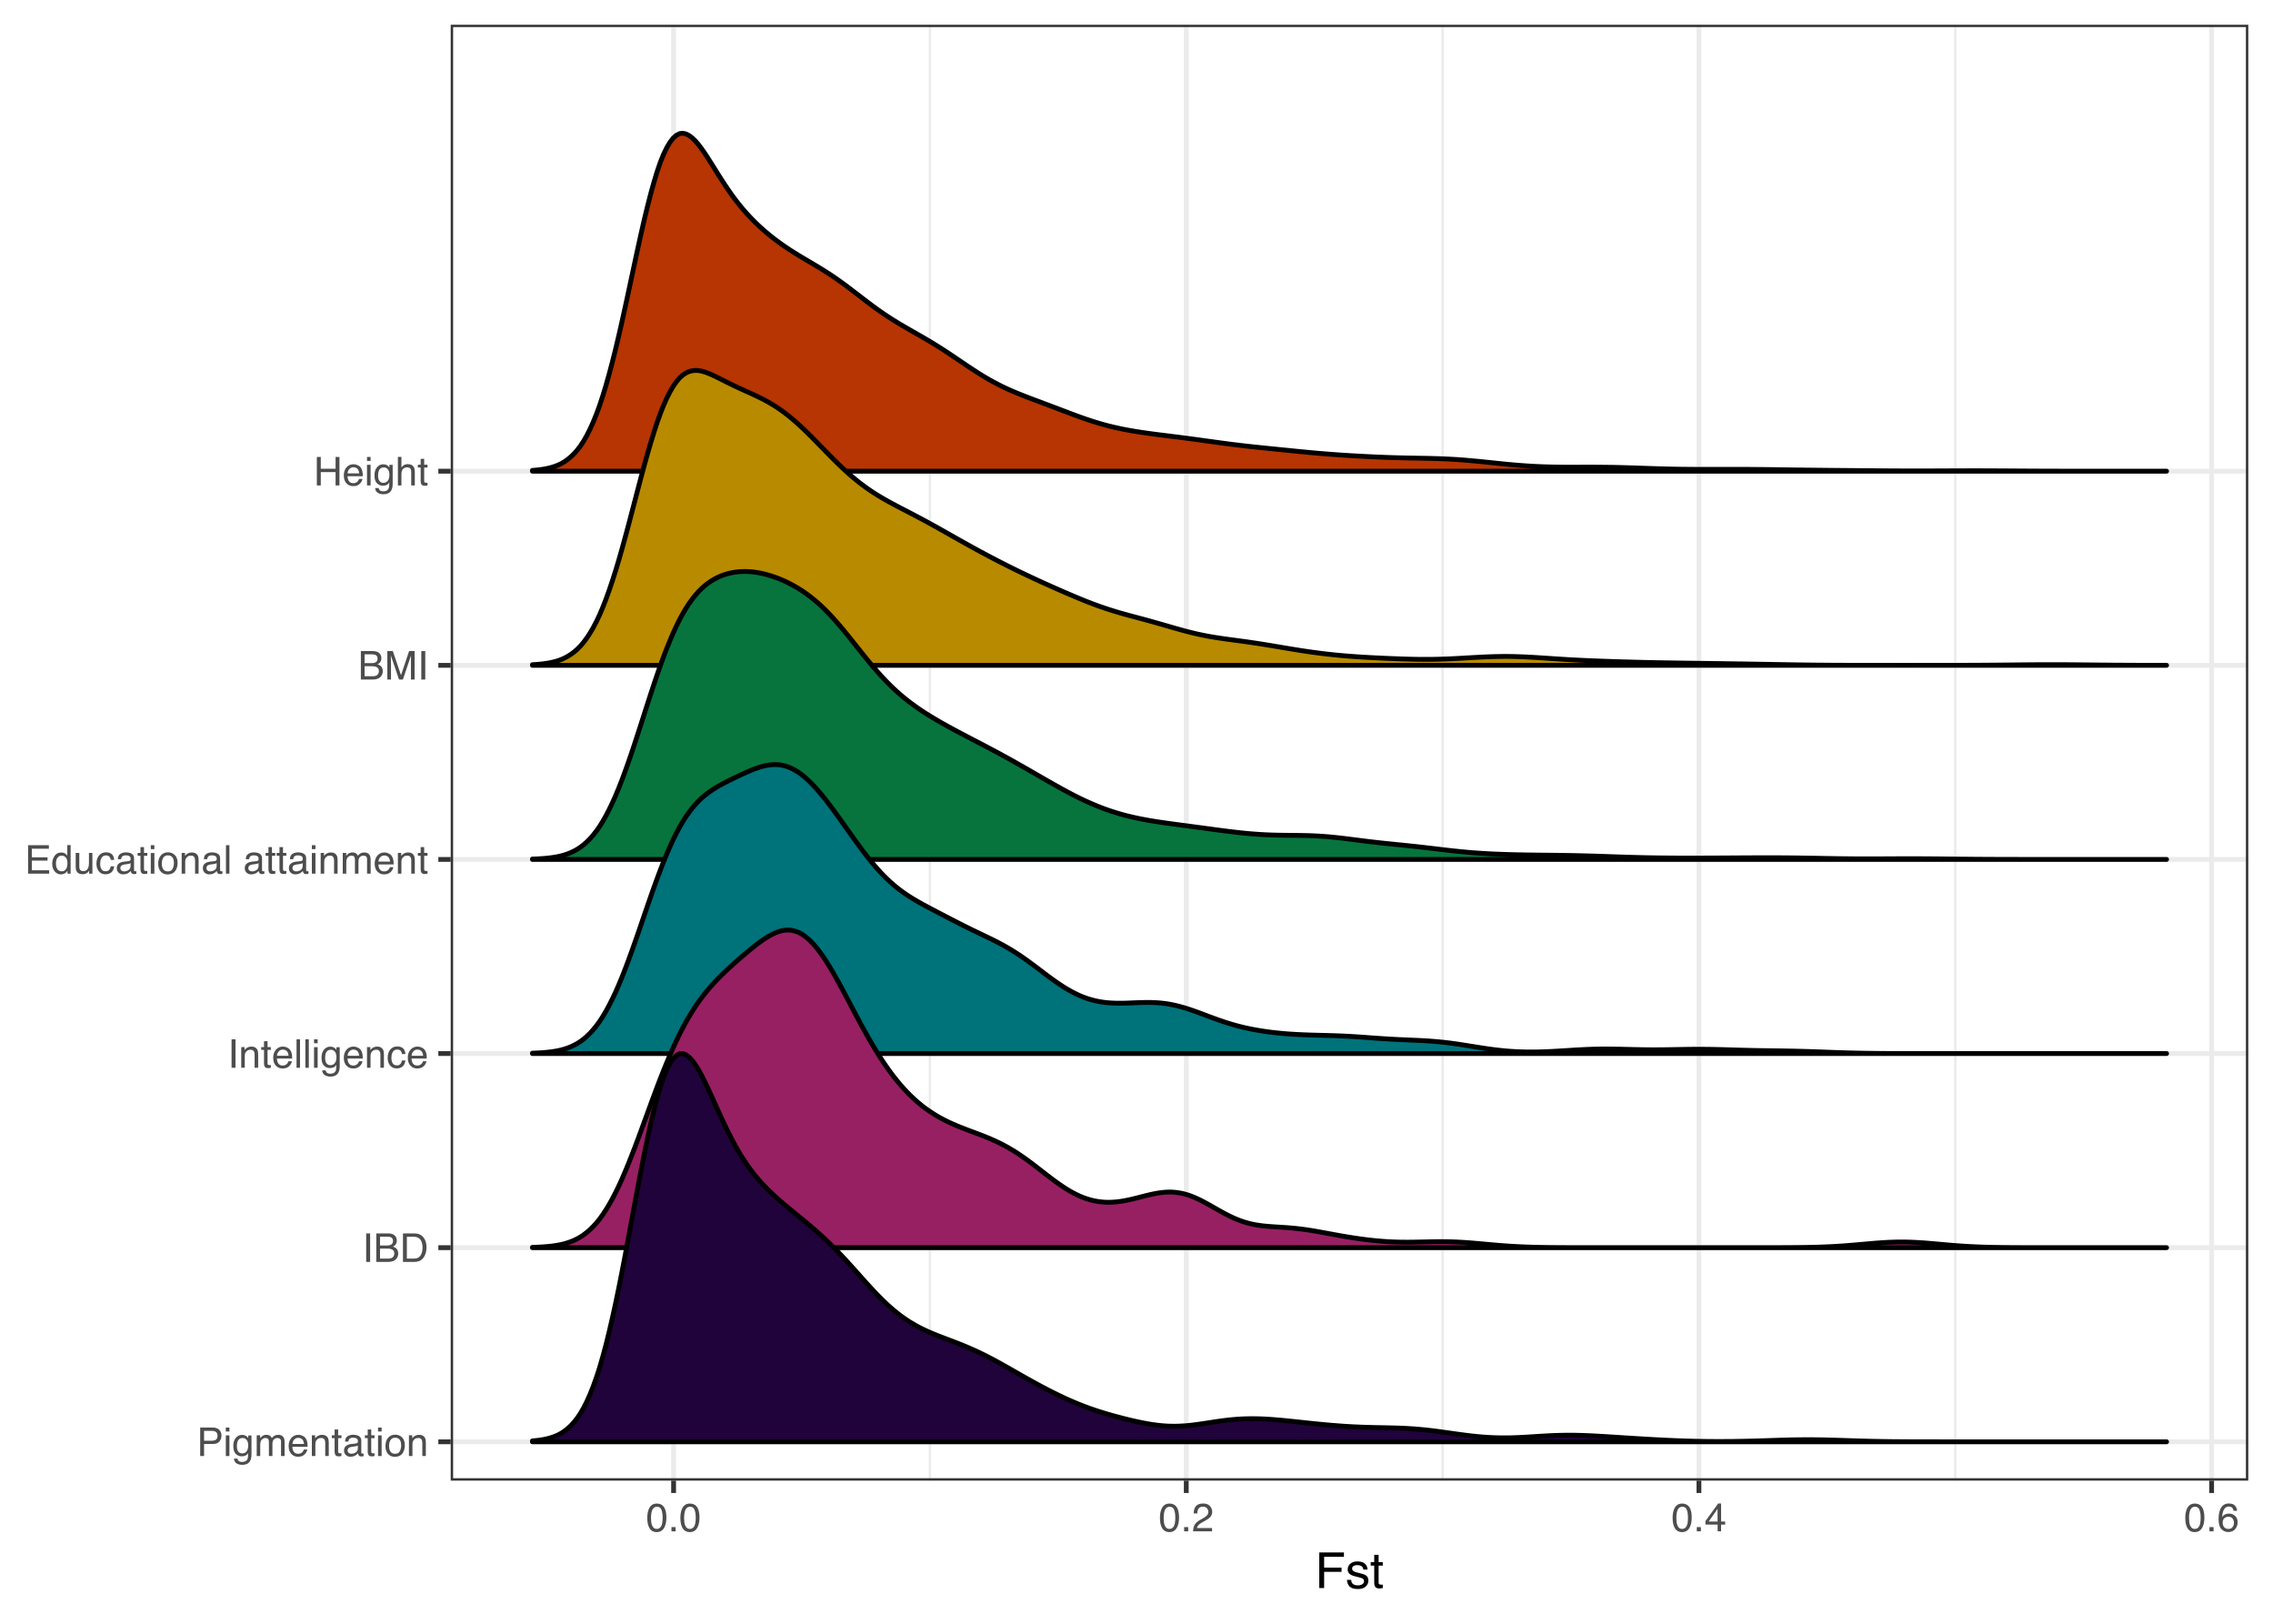 <?xml version="1.0" encoding="UTF-8"?>
<svg xmlns="http://www.w3.org/2000/svg" xmlns:xlink="http://www.w3.org/1999/xlink" width="504pt" height="360pt" viewBox="0 0 504 360" version="1.1">
<defs>
<g>
<symbol overflow="visible" id="glyph0-0">
<path style="stroke:none;" d="M 0.281 0 L 0.281 -6.312 L 5.297 -6.312 L 5.297 0 Z M 4.5 -0.797 L 4.5 -5.516 L 1.078 -5.516 L 1.078 -0.797 Z M 4.5 -0.797 "/>
</symbol>
<symbol overflow="visible" id="glyph0-1">
<path style="stroke:none;" d="M 0.75 -6.312 L 3.594 -6.312 C 4.156 -6.312 4.609 -6.148 4.953 -5.828 C 5.297 -5.516 5.469 -5.07 5.469 -4.5 C 5.469 -4.008 5.312 -3.582 5 -3.219 C 4.695 -2.852 4.227 -2.672 3.594 -2.672 L 1.609 -2.672 L 1.609 0 L 0.75 0 Z M 4.594 -4.5 C 4.594 -4.957 4.422 -5.27 4.078 -5.438 C 3.891 -5.531 3.633 -5.578 3.312 -5.578 L 1.609 -5.578 L 1.609 -3.391 L 3.312 -3.391 C 3.695 -3.391 4.004 -3.469 4.234 -3.625 C 4.473 -3.789 4.594 -4.082 4.594 -4.5 Z M 4.594 -4.5 "/>
</symbol>
<symbol overflow="visible" id="glyph0-2">
<path style="stroke:none;" d="M 0.562 -4.578 L 1.359 -4.578 L 1.359 0 L 0.562 0 Z M 0.562 -6.312 L 1.359 -6.312 L 1.359 -5.438 L 0.562 -5.438 Z M 0.562 -6.312 "/>
</symbol>
<symbol overflow="visible" id="glyph0-3">
<path style="stroke:none;" d="M 2.188 -4.688 C 2.551 -4.688 2.867 -4.598 3.141 -4.422 C 3.285 -4.316 3.43 -4.172 3.578 -3.984 L 3.578 -4.562 L 4.297 -4.562 L 4.297 -0.375 C 4.297 0.207 4.207 0.672 4.031 1.016 C 3.719 1.641 3.113 1.953 2.219 1.953 C 1.727 1.953 1.312 1.836 0.969 1.609 C 0.633 1.391 0.445 1.047 0.406 0.578 L 1.188 0.578 C 1.227 0.773 1.301 0.93 1.406 1.047 C 1.582 1.223 1.859 1.312 2.234 1.312 C 2.828 1.312 3.219 1.098 3.406 0.672 C 3.508 0.43 3.555 -0.004 3.547 -0.641 C 3.391 -0.398 3.203 -0.223 2.984 -0.109 C 2.773 0.004 2.488 0.062 2.125 0.062 C 1.633 0.062 1.203 -0.113 0.828 -0.469 C 0.453 -0.82 0.266 -1.41 0.266 -2.234 C 0.266 -3.004 0.453 -3.602 0.828 -4.031 C 1.203 -4.469 1.656 -4.688 2.188 -4.688 Z M 3.578 -2.312 C 3.578 -2.883 3.457 -3.305 3.219 -3.578 C 2.988 -3.859 2.691 -4 2.328 -4 C 1.785 -4 1.414 -3.742 1.219 -3.234 C 1.113 -2.961 1.062 -2.609 1.062 -2.172 C 1.062 -1.648 1.164 -1.254 1.375 -0.984 C 1.582 -0.711 1.863 -0.578 2.219 -0.578 C 2.77 -0.578 3.16 -0.828 3.391 -1.328 C 3.516 -1.609 3.578 -1.938 3.578 -2.312 Z M 2.281 -4.719 Z M 2.281 -4.719 "/>
</symbol>
<symbol overflow="visible" id="glyph0-4">
<path style="stroke:none;" d="M 0.562 -4.594 L 1.328 -4.594 L 1.328 -3.953 C 1.516 -4.172 1.68 -4.332 1.828 -4.438 C 2.086 -4.613 2.379 -4.703 2.703 -4.703 C 3.066 -4.703 3.359 -4.613 3.578 -4.438 C 3.703 -4.332 3.816 -4.18 3.922 -3.984 C 4.098 -4.223 4.301 -4.398 4.531 -4.516 C 4.758 -4.641 5.02 -4.703 5.312 -4.703 C 5.926 -4.703 6.348 -4.477 6.578 -4.031 C 6.691 -3.789 6.75 -3.469 6.75 -3.062 L 6.75 0 L 5.953 0 L 5.953 -3.203 C 5.953 -3.504 5.875 -3.711 5.719 -3.828 C 5.57 -3.941 5.383 -4 5.156 -4 C 4.852 -4 4.594 -3.895 4.375 -3.688 C 4.156 -3.488 4.047 -3.148 4.047 -2.672 L 4.047 0 L 3.266 0 L 3.266 -3 C 3.266 -3.312 3.227 -3.539 3.156 -3.688 C 3.039 -3.895 2.82 -4 2.5 -4 C 2.207 -4 1.941 -3.883 1.703 -3.656 C 1.461 -3.438 1.344 -3.031 1.344 -2.438 L 1.344 0 L 0.562 0 Z M 0.562 -4.594 "/>
</symbol>
<symbol overflow="visible" id="glyph0-5">
<path style="stroke:none;" d="M 2.484 -4.703 C 2.805 -4.703 3.117 -4.625 3.422 -4.469 C 3.734 -4.32 3.969 -4.125 4.125 -3.875 C 4.281 -3.645 4.383 -3.375 4.438 -3.062 C 4.488 -2.852 4.516 -2.516 4.516 -2.047 L 1.141 -2.047 C 1.148 -1.586 1.258 -1.211 1.469 -0.922 C 1.676 -0.641 1.992 -0.5 2.422 -0.5 C 2.828 -0.5 3.148 -0.633 3.391 -0.906 C 3.523 -1.062 3.625 -1.238 3.688 -1.438 L 4.453 -1.438 C 4.43 -1.27 4.363 -1.082 4.25 -0.875 C 4.133 -0.664 4.004 -0.5 3.859 -0.375 C 3.629 -0.145 3.344 0.008 3 0.094 C 2.812 0.133 2.598 0.156 2.359 0.156 C 1.785 0.156 1.301 -0.051 0.906 -0.469 C 0.508 -0.883 0.312 -1.469 0.312 -2.219 C 0.312 -2.945 0.508 -3.539 0.906 -4 C 1.312 -4.469 1.836 -4.703 2.484 -4.703 Z M 3.719 -2.672 C 3.688 -3.004 3.613 -3.27 3.5 -3.469 C 3.281 -3.844 2.926 -4.031 2.438 -4.031 C 2.082 -4.031 1.785 -3.898 1.547 -3.641 C 1.305 -3.391 1.176 -3.066 1.156 -2.672 Z M 2.406 -4.719 Z M 2.406 -4.719 "/>
</symbol>
<symbol overflow="visible" id="glyph0-6">
<path style="stroke:none;" d="M 0.562 -4.594 L 1.297 -4.594 L 1.297 -3.953 C 1.516 -4.211 1.742 -4.398 1.984 -4.516 C 2.234 -4.641 2.508 -4.703 2.812 -4.703 C 3.457 -4.703 3.895 -4.473 4.125 -4.016 C 4.25 -3.766 4.312 -3.41 4.312 -2.953 L 4.312 0 L 3.531 0 L 3.531 -2.906 C 3.531 -3.176 3.488 -3.398 3.406 -3.578 C 3.27 -3.859 3.02 -4 2.656 -4 C 2.477 -4 2.328 -3.984 2.203 -3.953 C 1.992 -3.891 1.812 -3.766 1.656 -3.578 C 1.52 -3.422 1.43 -3.258 1.391 -3.094 C 1.359 -2.938 1.344 -2.707 1.344 -2.406 L 1.344 0 L 0.562 0 Z M 2.391 -4.719 Z M 2.391 -4.719 "/>
</symbol>
<symbol overflow="visible" id="glyph0-7">
<path style="stroke:none;" d="M 0.719 -5.891 L 1.5 -5.891 L 1.5 -4.594 L 2.234 -4.594 L 2.234 -3.969 L 1.5 -3.969 L 1.5 -0.969 C 1.5 -0.801 1.555 -0.691 1.672 -0.641 C 1.723 -0.609 1.82 -0.594 1.969 -0.594 C 2 -0.594 2.035 -0.594 2.078 -0.594 C 2.129 -0.594 2.18 -0.598 2.234 -0.609 L 2.234 0 C 2.148 0.02 2.055 0.035 1.953 0.047 C 1.859 0.066 1.758 0.078 1.656 0.078 C 1.289 0.078 1.039 -0.016 0.906 -0.203 C 0.781 -0.391 0.719 -0.629 0.719 -0.922 L 0.719 -3.969 L 0.094 -3.969 L 0.094 -4.594 L 0.719 -4.594 Z M 0.719 -5.891 "/>
</symbol>
<symbol overflow="visible" id="glyph0-8">
<path style="stroke:none;" d="M 1.156 -1.219 C 1.156 -1 1.238 -0.82 1.406 -0.688 C 1.57 -0.562 1.766 -0.5 1.984 -0.5 C 2.254 -0.5 2.52 -0.562 2.781 -0.688 C 3.207 -0.895 3.422 -1.238 3.422 -1.719 L 3.422 -2.344 C 3.328 -2.281 3.203 -2.227 3.047 -2.188 C 2.898 -2.145 2.754 -2.117 2.609 -2.109 L 2.141 -2.047 C 1.867 -2.004 1.66 -1.945 1.516 -1.875 C 1.273 -1.738 1.156 -1.52 1.156 -1.219 Z M 3.031 -2.781 C 3.207 -2.812 3.328 -2.891 3.391 -3.016 C 3.422 -3.078 3.438 -3.176 3.438 -3.312 C 3.438 -3.57 3.344 -3.758 3.156 -3.875 C 2.969 -4 2.703 -4.062 2.359 -4.062 C 1.953 -4.062 1.664 -3.953 1.5 -3.734 C 1.406 -3.609 1.344 -3.43 1.312 -3.203 L 0.594 -3.203 C 0.602 -3.766 0.785 -4.156 1.141 -4.375 C 1.492 -4.602 1.906 -4.719 2.375 -4.719 C 2.914 -4.719 3.352 -4.613 3.688 -4.406 C 4.02 -4.195 4.188 -3.875 4.188 -3.438 L 4.188 -0.797 C 4.188 -0.711 4.203 -0.645 4.234 -0.594 C 4.273 -0.551 4.348 -0.531 4.453 -0.531 C 4.484 -0.531 4.52 -0.531 4.562 -0.531 C 4.602 -0.531 4.648 -0.535 4.703 -0.547 L 4.703 0.016 C 4.578 0.055 4.484 0.078 4.422 0.078 C 4.359 0.086 4.273 0.094 4.172 0.094 C 3.898 0.094 3.707 0 3.594 -0.188 C 3.531 -0.281 3.484 -0.422 3.453 -0.609 C 3.297 -0.398 3.07 -0.219 2.781 -0.062 C 2.488 0.082 2.16 0.156 1.797 0.156 C 1.367 0.156 1.02 0.023 0.75 -0.234 C 0.488 -0.492 0.359 -0.816 0.359 -1.203 C 0.359 -1.629 0.488 -1.957 0.75 -2.188 C 1.02 -2.426 1.367 -2.578 1.797 -2.641 Z M 2.391 -4.719 Z M 2.391 -4.719 "/>
</symbol>
<symbol overflow="visible" id="glyph0-9">
<path style="stroke:none;" d="M 2.391 -0.5 C 2.898 -0.5 3.25 -0.691 3.438 -1.078 C 3.633 -1.461 3.734 -1.895 3.734 -2.375 C 3.734 -2.801 3.664 -3.148 3.531 -3.422 C 3.312 -3.848 2.938 -4.062 2.406 -4.062 C 1.926 -4.062 1.578 -3.879 1.359 -3.516 C 1.148 -3.16 1.047 -2.727 1.047 -2.219 C 1.047 -1.727 1.148 -1.316 1.359 -0.984 C 1.578 -0.66 1.922 -0.5 2.391 -0.5 Z M 2.422 -4.734 C 3.016 -4.734 3.516 -4.535 3.922 -4.141 C 4.336 -3.742 4.547 -3.16 4.547 -2.391 C 4.547 -1.648 4.363 -1.035 4 -0.547 C 3.633 -0.066 3.07 0.172 2.312 0.172 C 1.688 0.172 1.188 -0.039 0.812 -0.469 C 0.438 -0.895 0.25 -1.473 0.25 -2.203 C 0.25 -2.973 0.445 -3.586 0.844 -4.047 C 1.238 -4.504 1.766 -4.734 2.422 -4.734 Z M 2.391 -4.719 Z M 2.391 -4.719 "/>
</symbol>
<symbol overflow="visible" id="glyph0-10">
<path style="stroke:none;" d="M 0.859 -6.312 L 1.734 -6.312 L 1.734 0 L 0.859 0 Z M 0.859 -6.312 "/>
</symbol>
<symbol overflow="visible" id="glyph0-11">
<path style="stroke:none;" d="M 3.047 -3.641 C 3.398 -3.641 3.68 -3.691 3.891 -3.797 C 4.203 -3.953 4.359 -4.234 4.359 -4.641 C 4.359 -5.055 4.191 -5.336 3.859 -5.484 C 3.66 -5.555 3.379 -5.594 3.016 -5.594 L 1.484 -5.594 L 1.484 -3.641 Z M 3.328 -0.734 C 3.848 -0.734 4.223 -0.883 4.453 -1.188 C 4.586 -1.375 4.656 -1.602 4.656 -1.875 C 4.656 -2.332 4.453 -2.645 4.047 -2.812 C 3.828 -2.906 3.539 -2.953 3.188 -2.953 L 1.484 -2.953 L 1.484 -0.734 Z M 0.656 -6.312 L 3.359 -6.312 C 4.098 -6.312 4.625 -6.086 4.938 -5.641 C 5.113 -5.379 5.203 -5.082 5.203 -4.75 C 5.203 -4.352 5.094 -4.023 4.875 -3.766 C 4.75 -3.629 4.578 -3.504 4.359 -3.391 C 4.68 -3.273 4.926 -3.141 5.094 -2.984 C 5.375 -2.703 5.516 -2.32 5.516 -1.844 C 5.516 -1.438 5.391 -1.066 5.141 -0.734 C 4.754 -0.242 4.145 0 3.312 0 L 0.656 0 Z M 0.656 -6.312 "/>
</symbol>
<symbol overflow="visible" id="glyph0-12">
<path style="stroke:none;" d="M 3.094 -0.734 C 3.383 -0.734 3.625 -0.766 3.812 -0.828 C 4.133 -0.93 4.406 -1.145 4.625 -1.469 C 4.789 -1.719 4.91 -2.039 4.984 -2.438 C 5.023 -2.676 5.047 -2.898 5.047 -3.109 C 5.047 -3.891 4.891 -4.492 4.578 -4.922 C 4.273 -5.359 3.773 -5.578 3.078 -5.578 L 1.562 -5.578 L 1.562 -0.734 Z M 0.703 -6.312 L 3.266 -6.312 C 4.129 -6.312 4.801 -6.004 5.281 -5.391 C 5.707 -4.828 5.922 -4.113 5.922 -3.25 C 5.922 -2.582 5.797 -1.977 5.547 -1.438 C 5.098 -0.477 4.332 0 3.25 0 L 0.703 0 Z M 0.703 -6.312 "/>
</symbol>
<symbol overflow="visible" id="glyph0-13">
<path style="stroke:none;" d="M 0.594 -6.312 L 1.359 -6.312 L 1.359 0 L 0.594 0 Z M 0.594 -6.312 "/>
</symbol>
<symbol overflow="visible" id="glyph0-14">
<path style="stroke:none;" d="M 2.344 -4.734 C 2.863 -4.734 3.285 -4.609 3.609 -4.359 C 3.93 -4.109 4.125 -3.672 4.188 -3.047 L 3.438 -3.047 C 3.395 -3.336 3.289 -3.578 3.125 -3.766 C 2.957 -3.953 2.695 -4.047 2.344 -4.047 C 1.852 -4.047 1.5 -3.801 1.281 -3.312 C 1.145 -3.008 1.078 -2.629 1.078 -2.172 C 1.078 -1.703 1.172 -1.312 1.359 -1 C 1.555 -0.688 1.867 -0.531 2.297 -0.531 C 2.609 -0.531 2.859 -0.625 3.047 -0.812 C 3.234 -1.008 3.363 -1.281 3.438 -1.625 L 4.188 -1.625 C 4.102 -1.02 3.891 -0.57 3.547 -0.281 C 3.203 0 2.766 0.141 2.234 0.141 C 1.629 0.141 1.145 -0.078 0.781 -0.516 C 0.426 -0.961 0.25 -1.516 0.25 -2.172 C 0.25 -2.984 0.445 -3.613 0.844 -4.062 C 1.238 -4.508 1.738 -4.734 2.344 -4.734 Z M 2.219 -4.719 Z M 2.219 -4.719 "/>
</symbol>
<symbol overflow="visible" id="glyph0-15">
<path style="stroke:none;" d="M 0.75 -6.312 L 5.359 -6.312 L 5.359 -5.531 L 1.578 -5.531 L 1.578 -3.625 L 5.062 -3.625 L 5.062 -2.891 L 1.578 -2.891 L 1.578 -0.75 L 5.422 -0.75 L 5.422 0 L 0.75 0 Z M 3.078 -6.312 Z M 3.078 -6.312 "/>
</symbol>
<symbol overflow="visible" id="glyph0-16">
<path style="stroke:none;" d="M 1.062 -2.25 C 1.062 -1.75 1.164 -1.332 1.375 -1 C 1.582 -0.676 1.914 -0.516 2.375 -0.516 C 2.727 -0.516 3.02 -0.664 3.25 -0.969 C 3.488 -1.281 3.609 -1.723 3.609 -2.297 C 3.609 -2.879 3.488 -3.305 3.25 -3.578 C 3.008 -3.859 2.711 -4 2.359 -4 C 1.973 -4 1.66 -3.848 1.422 -3.547 C 1.18 -3.254 1.062 -2.82 1.062 -2.25 Z M 2.219 -4.688 C 2.57 -4.688 2.867 -4.609 3.109 -4.453 C 3.242 -4.367 3.398 -4.219 3.578 -4 L 3.578 -6.328 L 4.312 -6.328 L 4.312 0 L 3.625 0 L 3.625 -0.641 C 3.438 -0.359 3.219 -0.156 2.969 -0.031 C 2.727 0.094 2.453 0.156 2.141 0.156 C 1.617 0.156 1.172 -0.055 0.797 -0.484 C 0.422 -0.91 0.234 -1.484 0.234 -2.203 C 0.234 -2.867 0.406 -3.445 0.75 -3.938 C 1.094 -4.438 1.582 -4.688 2.219 -4.688 Z M 2.219 -4.688 "/>
</symbol>
<symbol overflow="visible" id="glyph0-17">
<path style="stroke:none;" d="M 1.344 -4.594 L 1.344 -1.547 C 1.344 -1.305 1.379 -1.113 1.453 -0.969 C 1.586 -0.695 1.844 -0.562 2.219 -0.562 C 2.758 -0.562 3.125 -0.801 3.312 -1.281 C 3.426 -1.539 3.484 -1.895 3.484 -2.344 L 3.484 -4.594 L 4.25 -4.594 L 4.25 0 L 3.516 0 L 3.531 -0.672 C 3.426 -0.504 3.301 -0.359 3.156 -0.234 C 2.863 0.004 2.504 0.125 2.078 0.125 C 1.422 0.125 0.977 -0.094 0.75 -0.531 C 0.613 -0.77 0.547 -1.082 0.547 -1.469 L 0.547 -4.594 Z M 2.406 -4.719 Z M 2.406 -4.719 "/>
</symbol>
<symbol overflow="visible" id="glyph0-18">
<path style="stroke:none;" d=""/>
</symbol>
<symbol overflow="visible" id="glyph0-19">
<path style="stroke:none;" d="M 0.656 -6.312 L 1.875 -6.312 L 3.688 -0.969 L 5.484 -6.312 L 6.703 -6.312 L 6.703 0 L 5.891 0 L 5.891 -3.719 C 5.891 -3.852 5.891 -4.066 5.891 -4.359 C 5.898 -4.66 5.906 -4.984 5.906 -5.328 L 4.109 0 L 3.25 0 L 1.438 -5.328 L 1.438 -5.125 C 1.438 -4.969 1.441 -4.734 1.453 -4.422 C 1.461 -4.109 1.469 -3.875 1.469 -3.719 L 1.469 0 L 0.656 0 Z M 0.656 -6.312 "/>
</symbol>
<symbol overflow="visible" id="glyph0-20">
<path style="stroke:none;" d="M 0.688 -6.312 L 1.562 -6.312 L 1.562 -3.703 L 4.844 -3.703 L 4.844 -6.312 L 5.703 -6.312 L 5.703 0 L 4.844 0 L 4.844 -2.953 L 1.562 -2.953 L 1.562 0 L 0.688 0 Z M 0.688 -6.312 "/>
</symbol>
<symbol overflow="visible" id="glyph0-21">
<path style="stroke:none;" d="M 0.562 -6.328 L 1.344 -6.328 L 1.344 -3.984 C 1.52 -4.211 1.68 -4.375 1.828 -4.469 C 2.078 -4.633 2.391 -4.719 2.766 -4.719 C 3.43 -4.719 3.883 -4.484 4.125 -4.016 C 4.25 -3.754 4.312 -3.398 4.312 -2.953 L 4.312 0 L 3.516 0 L 3.516 -2.906 C 3.516 -3.238 3.473 -3.484 3.391 -3.641 C 3.254 -3.891 2.992 -4.016 2.609 -4.016 C 2.285 -4.016 1.992 -3.906 1.734 -3.688 C 1.473 -3.469 1.344 -3.051 1.344 -2.438 L 1.344 0 L 0.562 0 Z M 0.562 -6.328 "/>
</symbol>
<symbol overflow="visible" id="glyph0-22">
<path style="stroke:none;" d="M 2.375 -6.156 C 3.176 -6.156 3.754 -5.828 4.109 -5.172 C 4.379 -4.66 4.516 -3.961 4.516 -3.078 C 4.516 -2.242 4.391 -1.555 4.141 -1.016 C 3.785 -0.223 3.195 0.172 2.375 0.172 C 1.633 0.172 1.082 -0.148 0.719 -0.797 C 0.426 -1.328 0.281 -2.047 0.281 -2.953 C 0.281 -3.648 0.367 -4.25 0.547 -4.75 C 0.879 -5.688 1.488 -6.156 2.375 -6.156 Z M 2.375 -0.531 C 2.77 -0.531 3.086 -0.707 3.328 -1.062 C 3.566 -1.426 3.688 -2.086 3.688 -3.047 C 3.688 -3.754 3.598 -4.332 3.422 -4.781 C 3.254 -5.227 2.922 -5.453 2.422 -5.453 C 1.973 -5.453 1.641 -5.238 1.422 -4.812 C 1.211 -4.383 1.109 -3.754 1.109 -2.922 C 1.109 -2.297 1.176 -1.789 1.312 -1.406 C 1.52 -0.82 1.875 -0.531 2.375 -0.531 Z M 2.375 -0.531 "/>
</symbol>
<symbol overflow="visible" id="glyph0-23">
<path style="stroke:none;" d="M 0.75 -0.938 L 1.656 -0.938 L 1.656 0 L 0.75 0 Z M 0.75 -0.938 "/>
</symbol>
<symbol overflow="visible" id="glyph0-24">
<path style="stroke:none;" d="M 0.281 0 C 0.301 -0.531 0.406 -0.988 0.594 -1.375 C 0.789 -1.77 1.164 -2.129 1.719 -2.453 L 2.547 -2.922 C 2.91 -3.141 3.164 -3.328 3.312 -3.484 C 3.551 -3.711 3.672 -3.984 3.672 -4.297 C 3.672 -4.648 3.562 -4.93 3.344 -5.141 C 3.133 -5.359 2.848 -5.469 2.484 -5.469 C 1.961 -5.469 1.598 -5.266 1.391 -4.859 C 1.285 -4.648 1.227 -4.352 1.219 -3.969 L 0.422 -3.969 C 0.43 -4.5 0.531 -4.938 0.719 -5.281 C 1.051 -5.875 1.645 -6.172 2.5 -6.172 C 3.195 -6.172 3.707 -5.977 4.031 -5.594 C 4.363 -5.219 4.531 -4.797 4.531 -4.328 C 4.531 -3.836 4.352 -3.414 4 -3.062 C 3.801 -2.863 3.441 -2.617 2.922 -2.328 L 2.344 -2 C 2.062 -1.844 1.836 -1.695 1.672 -1.562 C 1.391 -1.312 1.211 -1.035 1.141 -0.734 L 4.5 -0.734 L 4.5 0 Z M 0.281 0 "/>
</symbol>
<symbol overflow="visible" id="glyph0-25">
<path style="stroke:none;" d="M 2.906 -2.172 L 2.906 -4.969 L 0.938 -2.172 Z M 2.922 0 L 2.922 -1.5 L 0.219 -1.5 L 0.219 -2.266 L 3.047 -6.172 L 3.688 -6.172 L 3.688 -2.172 L 4.594 -2.172 L 4.594 -1.5 L 3.688 -1.5 L 3.688 0 Z M 2.922 0 "/>
</symbol>
<symbol overflow="visible" id="glyph0-26">
<path style="stroke:none;" d="M 2.578 -6.172 C 3.266 -6.172 3.742 -5.992 4.016 -5.641 C 4.285 -5.285 4.422 -4.922 4.422 -4.547 L 3.656 -4.547 C 3.602 -4.785 3.531 -4.973 3.438 -5.109 C 3.25 -5.367 2.961 -5.5 2.578 -5.5 C 2.148 -5.5 1.805 -5.297 1.547 -4.891 C 1.297 -4.492 1.156 -3.926 1.125 -3.188 C 1.301 -3.445 1.523 -3.641 1.797 -3.766 C 2.047 -3.879 2.32 -3.938 2.625 -3.938 C 3.133 -3.938 3.582 -3.77 3.969 -3.438 C 4.352 -3.113 4.547 -2.625 4.547 -1.969 C 4.547 -1.414 4.363 -0.922 4 -0.484 C 3.633 -0.055 3.117 0.156 2.453 0.156 C 1.867 0.156 1.367 -0.062 0.953 -0.5 C 0.535 -0.938 0.328 -1.672 0.328 -2.703 C 0.328 -3.461 0.422 -4.109 0.609 -4.641 C 0.961 -5.66 1.617 -6.172 2.578 -6.172 Z M 2.516 -0.531 C 2.922 -0.531 3.223 -0.664 3.422 -0.938 C 3.629 -1.207 3.734 -1.531 3.734 -1.906 C 3.734 -2.219 3.641 -2.516 3.453 -2.797 C 3.273 -3.086 2.953 -3.234 2.484 -3.234 C 2.148 -3.234 1.859 -3.125 1.609 -2.906 C 1.359 -2.688 1.234 -2.352 1.234 -1.906 C 1.234 -1.52 1.344 -1.191 1.562 -0.922 C 1.789 -0.66 2.109 -0.531 2.516 -0.531 Z M 2.516 -0.531 "/>
</symbol>
<symbol overflow="visible" id="glyph1-0">
<path style="stroke:none;" d="M 0.359 0 L 0.359 -7.891 L 6.625 -7.891 L 6.625 0 Z M 5.625 -0.984 L 5.625 -6.906 L 1.344 -6.906 L 1.344 -0.984 Z M 5.625 -0.984 "/>
</symbol>
<symbol overflow="visible" id="glyph1-1">
<path style="stroke:none;" d="M 0.938 -7.891 L 6.406 -7.891 L 6.406 -6.922 L 2.016 -6.922 L 2.016 -4.531 L 5.875 -4.531 L 5.875 -3.594 L 2.016 -3.594 L 2.016 0 L 0.938 0 Z M 0.938 -7.891 "/>
</symbol>
<symbol overflow="visible" id="glyph1-2">
<path style="stroke:none;" d="M 1.281 -1.812 C 1.312 -1.488 1.395 -1.238 1.531 -1.062 C 1.77 -0.75 2.191 -0.594 2.797 -0.594 C 3.148 -0.594 3.461 -0.672 3.734 -0.828 C 4.004 -0.984 4.141 -1.223 4.141 -1.547 C 4.141 -1.797 4.031 -1.984 3.812 -2.109 C 3.676 -2.191 3.398 -2.285 2.984 -2.391 L 2.219 -2.578 C 1.727 -2.703 1.367 -2.836 1.141 -2.984 C 0.723 -3.254 0.516 -3.617 0.516 -4.078 C 0.516 -4.617 0.707 -5.055 1.094 -5.391 C 1.488 -5.734 2.02 -5.906 2.688 -5.906 C 3.551 -5.906 4.176 -5.648 4.562 -5.141 C 4.801 -4.816 4.914 -4.469 4.906 -4.094 L 4 -4.094 C 3.977 -4.312 3.898 -4.508 3.766 -4.688 C 3.547 -4.945 3.16 -5.078 2.609 -5.078 C 2.242 -5.078 1.969 -5.004 1.781 -4.859 C 1.594 -4.723 1.5 -4.539 1.5 -4.312 C 1.5 -4.062 1.625 -3.863 1.875 -3.719 C 2.008 -3.625 2.219 -3.539 2.5 -3.469 L 3.141 -3.312 C 3.836 -3.145 4.301 -2.984 4.531 -2.828 C 4.914 -2.578 5.109 -2.191 5.109 -1.672 C 5.109 -1.148 4.91 -0.703 4.516 -0.328 C 4.129 0.035 3.539 0.219 2.75 0.219 C 1.895 0.219 1.285 0.023 0.922 -0.359 C 0.566 -0.754 0.379 -1.238 0.359 -1.812 Z M 2.719 -5.891 Z M 2.719 -5.891 "/>
</symbol>
<symbol overflow="visible" id="glyph1-3">
<path style="stroke:none;" d="M 0.906 -7.359 L 1.875 -7.359 L 1.875 -5.75 L 2.797 -5.75 L 2.797 -4.969 L 1.875 -4.969 L 1.875 -1.203 C 1.875 -1.004 1.941 -0.875 2.078 -0.812 C 2.16 -0.77 2.285 -0.75 2.453 -0.75 C 2.504 -0.75 2.555 -0.75 2.609 -0.75 C 2.66 -0.75 2.723 -0.754 2.797 -0.766 L 2.797 0 C 2.68 0.031 2.562 0.051 2.438 0.062 C 2.32 0.082 2.195 0.094 2.062 0.094 C 1.613 0.094 1.305 -0.02 1.141 -0.25 C 0.984 -0.488 0.906 -0.789 0.906 -1.156 L 0.906 -4.969 L 0.125 -4.969 L 0.125 -5.75 L 0.906 -5.75 Z M 0.906 -7.359 "/>
</symbol>
</g>
<clipPath id="clip1">
  <path d="M 99.938 5.48 L 498.523 5.48 L 498.523 328.27 L 99.938 328.27 Z M 99.938 5.48 "/>
</clipPath>
<clipPath id="clip2">
  <path d="M 205 5.48 L 207 5.48 L 207 328.27 L 205 328.27 Z M 205 5.48 "/>
</clipPath>
<clipPath id="clip3">
  <path d="M 319 5.48 L 321 5.48 L 321 328.27 L 319 328.27 Z M 319 5.48 "/>
</clipPath>
<clipPath id="clip4">
  <path d="M 433 5.48 L 434 5.48 L 434 328.27 L 433 328.27 Z M 433 5.48 "/>
</clipPath>
<clipPath id="clip5">
  <path d="M 99.938 319 L 498.523 319 L 498.523 321 L 99.938 321 Z M 99.938 319 "/>
</clipPath>
<clipPath id="clip6">
  <path d="M 99.938 276 L 498.523 276 L 498.523 278 L 99.938 278 Z M 99.938 276 "/>
</clipPath>
<clipPath id="clip7">
  <path d="M 99.938 233 L 498.523 233 L 498.523 235 L 99.938 235 Z M 99.938 233 "/>
</clipPath>
<clipPath id="clip8">
  <path d="M 99.938 190 L 498.523 190 L 498.523 192 L 99.938 192 Z M 99.938 190 "/>
</clipPath>
<clipPath id="clip9">
  <path d="M 99.938 146 L 498.523 146 L 498.523 149 L 99.938 149 Z M 99.938 146 "/>
</clipPath>
<clipPath id="clip10">
  <path d="M 99.938 103 L 498.523 103 L 498.523 106 L 99.938 106 Z M 99.938 103 "/>
</clipPath>
<clipPath id="clip11">
  <path d="M 148 5.48 L 150 5.48 L 150 328.27 L 148 328.27 Z M 148 5.48 "/>
</clipPath>
<clipPath id="clip12">
  <path d="M 262 5.48 L 264 5.48 L 264 328.27 L 262 328.27 Z M 262 5.48 "/>
</clipPath>
<clipPath id="clip13">
  <path d="M 376 5.48 L 378 5.48 L 378 328.27 L 376 328.27 Z M 376 5.48 "/>
</clipPath>
<clipPath id="clip14">
  <path d="M 489 5.48 L 491 5.48 L 491 328.27 L 489 328.27 Z M 489 5.48 "/>
</clipPath>
<clipPath id="clip15">
  <path d="M 99.938 5.48 L 498.523 5.48 L 498.523 328.27 L 99.938 328.27 Z M 99.938 5.48 "/>
</clipPath>
</defs>
<g id="surface394">
<rect x="0" y="0" width="504" height="360" style="fill:rgb(100%,100%,100%);fill-opacity:1;stroke:none;"/>
<rect x="0" y="0" width="504" height="360" style="fill:rgb(100%,100%,100%);fill-opacity:1;stroke:none;"/>
<path style="fill:none;stroke-width:1.067;stroke-linecap:round;stroke-linejoin:round;stroke:rgb(100%,100%,100%);stroke-opacity:1;stroke-miterlimit:10;" d="M 0 360 L 504 360 L 504 0 L 0 0 Z M 0 360 "/>
<g clip-path="url(#clip1)" clip-rule="nonzero">
<path style=" stroke:none;fill-rule:nonzero;fill:rgb(100%,100%,100%);fill-opacity:1;" d="M 99.938 328.266 L 498.523 328.266 L 498.523 5.477 L 99.938 5.477 Z M 99.938 328.266 "/>
</g>
<g clip-path="url(#clip2)" clip-rule="nonzero">
<path style="fill:none;stroke-width:0.533;stroke-linecap:butt;stroke-linejoin:round;stroke:rgb(92.157%,92.157%,92.157%);stroke-opacity:1;stroke-miterlimit:10;" d="M 206.195 328.266 L 206.195 5.48 "/>
</g>
<g clip-path="url(#clip3)" clip-rule="nonzero">
<path style="fill:none;stroke-width:0.533;stroke-linecap:butt;stroke-linejoin:round;stroke:rgb(92.157%,92.157%,92.157%);stroke-opacity:1;stroke-miterlimit:10;" d="M 319.871 328.266 L 319.871 5.48 "/>
</g>
<g clip-path="url(#clip4)" clip-rule="nonzero">
<path style="fill:none;stroke-width:0.533;stroke-linecap:butt;stroke-linejoin:round;stroke:rgb(92.157%,92.157%,92.157%);stroke-opacity:1;stroke-miterlimit:10;" d="M 433.551 328.266 L 433.551 5.48 "/>
</g>
<g clip-path="url(#clip5)" clip-rule="nonzero">
<path style="fill:none;stroke-width:1.067;stroke-linecap:butt;stroke-linejoin:round;stroke:rgb(92.157%,92.157%,92.157%);stroke-opacity:1;stroke-miterlimit:10;" d="M 99.938 319.66 L 498.52 319.66 "/>
</g>
<g clip-path="url(#clip6)" clip-rule="nonzero">
<path style="fill:none;stroke-width:1.067;stroke-linecap:butt;stroke-linejoin:round;stroke:rgb(92.157%,92.157%,92.157%);stroke-opacity:1;stroke-miterlimit:10;" d="M 99.938 276.621 L 498.52 276.621 "/>
</g>
<g clip-path="url(#clip7)" clip-rule="nonzero">
<path style="fill:none;stroke-width:1.067;stroke-linecap:butt;stroke-linejoin:round;stroke:rgb(92.157%,92.157%,92.157%);stroke-opacity:1;stroke-miterlimit:10;" d="M 99.938 233.582 L 498.52 233.582 "/>
</g>
<g clip-path="url(#clip8)" clip-rule="nonzero">
<path style="fill:none;stroke-width:1.067;stroke-linecap:butt;stroke-linejoin:round;stroke:rgb(92.157%,92.157%,92.157%);stroke-opacity:1;stroke-miterlimit:10;" d="M 99.938 190.543 L 498.52 190.543 "/>
</g>
<g clip-path="url(#clip9)" clip-rule="nonzero">
<path style="fill:none;stroke-width:1.067;stroke-linecap:butt;stroke-linejoin:round;stroke:rgb(92.157%,92.157%,92.157%);stroke-opacity:1;stroke-miterlimit:10;" d="M 99.938 147.508 L 498.52 147.508 "/>
</g>
<g clip-path="url(#clip10)" clip-rule="nonzero">
<path style="fill:none;stroke-width:1.067;stroke-linecap:butt;stroke-linejoin:round;stroke:rgb(92.157%,92.157%,92.157%);stroke-opacity:1;stroke-miterlimit:10;" d="M 99.938 104.469 L 498.52 104.469 "/>
</g>
<g clip-path="url(#clip11)" clip-rule="nonzero">
<path style="fill:none;stroke-width:1.067;stroke-linecap:butt;stroke-linejoin:round;stroke:rgb(92.157%,92.157%,92.157%);stroke-opacity:1;stroke-miterlimit:10;" d="M 149.359 328.266 L 149.359 5.48 "/>
</g>
<g clip-path="url(#clip12)" clip-rule="nonzero">
<path style="fill:none;stroke-width:1.067;stroke-linecap:butt;stroke-linejoin:round;stroke:rgb(92.157%,92.157%,92.157%);stroke-opacity:1;stroke-miterlimit:10;" d="M 263.035 328.266 L 263.035 5.48 "/>
</g>
<g clip-path="url(#clip13)" clip-rule="nonzero">
<path style="fill:none;stroke-width:1.067;stroke-linecap:butt;stroke-linejoin:round;stroke:rgb(92.157%,92.157%,92.157%);stroke-opacity:1;stroke-miterlimit:10;" d="M 376.711 328.266 L 376.711 5.48 "/>
</g>
<g clip-path="url(#clip14)" clip-rule="nonzero">
<path style="fill:none;stroke-width:1.067;stroke-linecap:butt;stroke-linejoin:round;stroke:rgb(92.157%,92.157%,92.157%);stroke-opacity:1;stroke-miterlimit:10;" d="M 490.387 328.266 L 490.387 5.48 "/>
</g>
<path style="fill-rule:nonzero;fill:rgb(71.373%,20.784%,0.784%);fill-opacity:1;stroke-width:1.067;stroke-linecap:round;stroke-linejoin:round;stroke:rgb(0%,0%,0%);stroke-opacity:1;stroke-miterlimit:10;" d="M 118.055 104.289 L 118.762 104.234 L 119.473 104.16 L 120.18 104.066 L 120.891 103.949 L 121.598 103.801 L 122.309 103.617 L 123.016 103.391 L 123.727 103.121 L 124.438 102.781 L 125.145 102.367 L 125.855 101.875 L 126.562 101.293 L 127.273 100.613 L 127.98 99.816 L 128.691 98.891 L 129.398 97.805 L 130.109 96.566 L 130.816 95.168 L 131.527 93.598 L 132.234 91.855 L 132.945 89.934 L 133.652 87.781 L 134.363 85.449 L 135.07 82.941 L 135.781 80.262 L 136.492 77.43 L 137.199 74.449 L 137.91 71.332 L 138.617 68.117 L 139.328 64.84 L 140.035 61.531 L 140.746 58.223 L 141.453 54.941 L 142.164 51.73 L 142.871 48.648 L 143.582 45.715 L 144.289 42.953 L 145 40.398 L 145.707 38.066 L 146.418 35.984 L 147.125 34.227 L 147.836 32.75 L 148.547 31.555 L 149.254 30.641 L 149.965 30 L 150.672 29.625 L 151.383 29.535 L 152.09 29.691 L 152.801 30.051 L 153.508 30.59 L 154.219 31.285 L 154.926 32.117 L 155.637 33.059 L 156.344 34.094 L 157.055 35.18 L 157.762 36.297 L 158.473 37.43 L 159.18 38.566 L 159.891 39.688 L 160.602 40.781 L 161.309 41.84 L 162.02 42.863 L 162.727 43.84 L 163.438 44.777 L 164.145 45.672 L 164.855 46.52 L 165.562 47.324 L 166.273 48.09 L 166.98 48.824 L 167.691 49.523 L 168.398 50.195 L 169.109 50.836 L 169.816 51.449 L 170.527 52.039 L 171.234 52.609 L 171.945 53.156 L 172.656 53.688 L 173.363 54.199 L 174.074 54.688 L 174.781 55.164 L 175.492 55.625 L 176.199 56.074 L 176.91 56.512 L 177.617 56.941 L 178.328 57.363 L 179.035 57.781 L 179.746 58.199 L 180.453 58.621 L 181.164 59.043 L 181.871 59.473 L 182.582 59.91 L 183.289 60.359 L 184 60.82 L 184.711 61.293 L 185.418 61.777 L 186.129 62.277 L 186.836 62.785 L 187.547 63.309 L 188.254 63.84 L 188.965 64.379 L 189.672 64.922 L 190.383 65.465 L 191.09 66.012 L 191.801 66.555 L 192.508 67.094 L 193.219 67.625 L 193.926 68.148 L 194.637 68.66 L 195.344 69.16 L 196.055 69.648 L 196.766 70.121 L 197.473 70.582 L 198.184 71.031 L 198.891 71.469 L 199.602 71.895 L 200.309 72.312 L 201.02 72.723 L 201.727 73.129 L 202.438 73.535 L 203.145 73.938 L 203.855 74.34 L 204.562 74.75 L 205.273 75.16 L 205.98 75.582 L 206.691 76.008 L 207.398 76.441 L 208.109 76.883 L 208.82 77.336 L 209.527 77.793 L 210.238 78.258 L 210.945 78.73 L 211.656 79.207 L 212.363 79.688 L 213.074 80.168 L 213.781 80.648 L 214.492 81.125 L 215.199 81.598 L 215.91 82.062 L 216.617 82.52 L 217.328 82.965 L 218.035 83.402 L 218.746 83.824 L 219.453 84.23 L 220.164 84.625 L 220.875 85.004 L 221.582 85.371 L 222.293 85.723 L 223 86.059 L 223.711 86.383 L 224.418 86.695 L 225.129 86.996 L 225.836 87.289 L 226.547 87.574 L 227.254 87.855 L 227.965 88.129 L 228.672 88.395 L 229.383 88.664 L 230.09 88.93 L 230.801 89.195 L 231.508 89.461 L 232.93 89.992 L 233.637 90.262 L 234.348 90.531 L 235.055 90.801 L 235.766 91.07 L 236.473 91.34 L 237.184 91.609 L 237.891 91.875 L 238.602 92.137 L 239.309 92.395 L 240.02 92.648 L 240.727 92.895 L 241.438 93.133 L 242.145 93.367 L 242.855 93.59 L 243.562 93.805 L 244.273 94.012 L 244.984 94.211 L 245.691 94.398 L 246.402 94.574 L 247.109 94.742 L 247.82 94.902 L 248.527 95.055 L 249.238 95.199 L 249.945 95.332 L 250.656 95.461 L 251.363 95.582 L 252.074 95.699 L 252.781 95.809 L 253.492 95.914 L 254.199 96.016 L 254.91 96.113 L 255.617 96.211 L 256.328 96.301 L 257.035 96.395 L 257.746 96.484 L 258.457 96.57 L 259.164 96.66 L 259.875 96.75 L 260.582 96.836 L 261.293 96.926 L 262 97.02 L 262.711 97.109 L 263.418 97.203 L 264.129 97.297 L 264.836 97.391 L 265.547 97.488 L 266.254 97.586 L 266.965 97.684 L 267.672 97.781 L 268.383 97.879 L 269.09 97.977 L 270.512 98.172 L 271.219 98.266 L 271.93 98.359 L 272.637 98.453 L 273.348 98.543 L 274.055 98.629 L 274.766 98.715 L 275.473 98.797 L 276.184 98.879 L 276.891 98.961 L 277.602 99.035 L 278.309 99.113 L 279.02 99.188 L 279.727 99.262 L 280.438 99.332 L 281.145 99.406 L 282.566 99.547 L 283.273 99.621 L 283.984 99.691 L 284.691 99.762 L 285.402 99.832 L 286.109 99.902 L 286.82 99.977 L 287.527 100.047 L 288.238 100.117 L 288.945 100.184 L 289.656 100.254 L 290.363 100.32 L 291.074 100.387 L 291.781 100.449 L 292.492 100.512 L 293.199 100.57 L 294.621 100.688 L 295.328 100.738 L 296.039 100.793 L 296.746 100.844 L 297.457 100.891 L 298.164 100.938 L 298.875 100.98 L 299.582 101.027 L 300.293 101.066 L 301 101.109 L 301.711 101.145 L 302.418 101.184 L 303.129 101.219 L 303.836 101.254 L 304.547 101.289 L 305.254 101.32 L 305.965 101.352 L 306.676 101.379 L 307.383 101.406 L 308.094 101.43 L 308.801 101.453 L 309.512 101.473 L 310.219 101.492 L 310.93 101.512 L 311.637 101.527 L 312.348 101.543 L 313.055 101.555 L 313.766 101.566 L 314.473 101.582 L 315.184 101.594 L 315.891 101.605 L 316.602 101.621 L 317.309 101.637 L 318.73 101.676 L 319.438 101.703 L 320.148 101.73 L 320.855 101.762 L 321.566 101.797 L 322.273 101.836 L 322.984 101.879 L 323.691 101.93 L 324.402 101.98 L 325.109 102.039 L 325.82 102.098 L 326.527 102.164 L 327.238 102.23 L 327.945 102.297 L 328.656 102.371 L 329.363 102.441 L 330.785 102.59 L 331.492 102.664 L 332.203 102.738 L 332.91 102.812 L 333.621 102.883 L 334.328 102.949 L 335.039 103.016 L 335.746 103.078 L 336.457 103.141 L 337.164 103.195 L 337.875 103.246 L 338.582 103.297 L 339.293 103.34 L 340 103.383 L 340.711 103.418 L 341.418 103.449 L 342.129 103.477 L 342.84 103.5 L 343.547 103.52 L 344.258 103.535 L 344.965 103.547 L 345.676 103.559 L 346.383 103.566 L 347.094 103.57 L 347.801 103.574 L 349.93 103.574 L 350.637 103.57 L 353.473 103.57 L 354.895 103.578 L 355.602 103.586 L 356.312 103.594 L 357.02 103.602 L 357.73 103.613 L 358.438 103.629 L 359.148 103.645 L 359.855 103.664 L 360.566 103.684 L 361.273 103.707 L 361.984 103.727 L 362.691 103.75 L 363.402 103.773 L 364.109 103.801 L 364.82 103.824 L 365.527 103.848 L 366.949 103.895 L 367.656 103.914 L 368.367 103.938 L 369.074 103.953 L 369.785 103.973 L 370.492 103.988 L 371.203 104.004 L 371.91 104.016 L 372.621 104.027 L 373.328 104.035 L 374.039 104.043 L 374.746 104.051 L 375.457 104.055 L 376.164 104.059 L 376.875 104.062 L 377.582 104.062 L 378.293 104.066 L 379.711 104.066 L 380.422 104.062 L 382.547 104.062 L 383.258 104.059 L 385.383 104.059 L 386.094 104.062 L 386.801 104.062 L 387.512 104.066 L 388.219 104.07 L 388.93 104.074 L 389.637 104.082 L 390.348 104.086 L 391.059 104.094 L 391.766 104.102 L 392.477 104.109 L 393.184 104.117 L 393.895 104.129 L 394.602 104.137 L 395.312 104.148 L 396.02 104.156 L 396.73 104.168 L 397.438 104.176 L 398.148 104.188 L 398.855 104.195 L 399.566 104.203 L 400.273 104.215 L 400.984 104.223 L 401.691 104.23 L 403.113 104.246 L 403.82 104.254 L 404.531 104.262 L 405.238 104.27 L 405.949 104.277 L 406.656 104.285 L 407.367 104.289 L 408.074 104.297 L 408.785 104.305 L 409.492 104.309 L 410.203 104.316 L 410.91 104.32 L 411.621 104.328 L 412.328 104.336 L 413.039 104.34 L 413.746 104.348 L 414.457 104.355 L 415.168 104.359 L 415.875 104.367 L 416.586 104.371 L 417.293 104.379 L 418.004 104.383 L 418.711 104.391 L 419.422 104.395 L 420.129 104.398 L 420.84 104.402 L 421.547 104.406 L 422.258 104.41 L 423.676 104.41 L 424.383 104.414 L 425.801 104.414 L 426.512 104.41 L 427.93 104.41 L 428.641 104.406 L 429.348 104.402 L 430.059 104.398 L 430.766 104.398 L 431.477 104.395 L 432.184 104.391 L 432.895 104.387 L 433.602 104.383 L 434.312 104.383 L 435.02 104.379 L 435.73 104.379 L 436.438 104.375 L 439.273 104.375 L 439.984 104.379 L 440.695 104.379 L 441.402 104.383 L 442.113 104.387 L 442.82 104.391 L 443.531 104.395 L 444.238 104.398 L 444.949 104.402 L 445.656 104.406 L 446.367 104.41 L 447.074 104.414 L 447.785 104.422 L 448.492 104.426 L 449.203 104.43 L 449.91 104.434 L 450.621 104.438 L 451.328 104.441 L 452.75 104.449 L 453.457 104.449 L 454.168 104.453 L 454.875 104.453 L 455.586 104.457 L 456.293 104.457 L 457.004 104.461 L 458.422 104.461 L 459.129 104.465 L 463.383 104.465 L 464.094 104.469 L 480.402 104.469 L 118.055 104.469 Z M 118.055 104.289 "/>
<path style="fill-rule:nonzero;fill:rgb(72.157%,54.118%,0%);fill-opacity:1;stroke-width:1.067;stroke-linecap:round;stroke-linejoin:round;stroke:rgb(0%,0%,0%);stroke-opacity:1;stroke-miterlimit:10;" d="M 118.055 147.371 L 118.762 147.328 L 119.473 147.273 L 120.18 147.203 L 120.891 147.109 L 121.598 147 L 122.309 146.859 L 123.016 146.688 L 123.727 146.48 L 124.438 146.223 L 125.145 145.906 L 125.855 145.531 L 126.562 145.086 L 127.273 144.566 L 127.98 143.957 L 128.691 143.246 L 129.398 142.41 L 130.109 141.461 L 130.816 140.383 L 131.527 139.176 L 132.234 137.828 L 132.945 136.336 L 133.652 134.668 L 134.363 132.852 L 135.07 130.891 L 135.781 128.789 L 136.492 126.559 L 137.199 124.207 L 137.91 121.727 L 138.617 119.156 L 139.328 116.52 L 140.035 113.836 L 140.746 111.129 L 141.453 108.418 L 142.164 105.734 L 142.871 103.117 L 143.582 100.582 L 144.289 98.152 L 145 95.848 L 145.707 93.688 L 146.418 91.688 L 147.125 89.902 L 147.836 88.301 L 148.547 86.895 L 149.254 85.676 L 149.965 84.645 L 150.672 83.801 L 151.383 83.16 L 152.09 82.695 L 152.801 82.375 L 153.508 82.191 L 154.219 82.125 L 154.926 82.16 L 155.637 82.293 L 156.344 82.5 L 157.055 82.762 L 157.762 83.062 L 158.473 83.391 L 159.18 83.738 L 159.891 84.094 L 160.602 84.453 L 161.309 84.809 L 162.02 85.156 L 162.727 85.5 L 163.438 85.836 L 164.145 86.164 L 164.855 86.484 L 165.562 86.805 L 166.273 87.121 L 166.98 87.445 L 167.691 87.777 L 168.398 88.121 L 169.109 88.477 L 169.816 88.852 L 170.527 89.246 L 171.234 89.664 L 171.945 90.105 L 172.656 90.574 L 173.363 91.066 L 174.074 91.594 L 174.781 92.145 L 175.492 92.723 L 176.199 93.328 L 176.91 93.953 L 177.617 94.602 L 178.328 95.27 L 179.035 95.961 L 179.746 96.66 L 180.453 97.375 L 181.164 98.098 L 181.871 98.824 L 182.582 99.551 L 183.289 100.281 L 184 101 L 184.711 101.715 L 185.418 102.418 L 186.129 103.109 L 186.836 103.785 L 187.547 104.441 L 188.254 105.078 L 188.965 105.691 L 189.672 106.285 L 190.383 106.859 L 191.09 107.406 L 191.801 107.934 L 192.508 108.434 L 193.219 108.918 L 193.926 109.379 L 194.637 109.824 L 195.344 110.254 L 196.055 110.668 L 196.766 111.066 L 197.473 111.457 L 198.184 111.836 L 198.891 112.215 L 199.602 112.586 L 200.309 112.953 L 201.02 113.32 L 201.727 113.688 L 202.438 114.055 L 203.145 114.426 L 203.855 114.801 L 204.562 115.18 L 205.273 115.562 L 205.98 115.949 L 206.691 116.336 L 207.398 116.73 L 208.109 117.125 L 208.82 117.523 L 209.527 117.926 L 210.238 118.324 L 210.945 118.727 L 211.656 119.129 L 212.363 119.527 L 213.074 119.926 L 213.781 120.324 L 214.492 120.719 L 215.199 121.113 L 215.91 121.504 L 216.617 121.891 L 217.328 122.277 L 218.035 122.656 L 218.746 123.035 L 219.453 123.41 L 220.875 124.152 L 221.582 124.52 L 222.293 124.879 L 223 125.238 L 223.711 125.594 L 224.418 125.949 L 225.129 126.297 L 225.836 126.645 L 226.547 126.984 L 227.254 127.324 L 227.965 127.66 L 228.672 127.992 L 229.383 128.324 L 230.09 128.652 L 230.801 128.977 L 231.508 129.297 L 232.219 129.617 L 232.93 129.934 L 233.637 130.25 L 234.348 130.566 L 235.055 130.875 L 235.766 131.188 L 236.473 131.492 L 237.184 131.797 L 237.891 132.098 L 238.602 132.398 L 239.309 132.691 L 240.02 132.984 L 240.727 133.27 L 241.438 133.547 L 242.145 133.82 L 242.855 134.086 L 243.562 134.344 L 244.273 134.594 L 244.984 134.836 L 245.691 135.074 L 246.402 135.297 L 247.109 135.516 L 247.82 135.73 L 248.527 135.938 L 249.238 136.137 L 249.945 136.332 L 250.656 136.527 L 251.363 136.715 L 252.074 136.906 L 252.781 137.098 L 253.492 137.285 L 254.199 137.477 L 254.91 137.672 L 255.617 137.871 L 256.328 138.07 L 257.035 138.27 L 257.746 138.473 L 258.457 138.68 L 259.164 138.883 L 259.875 139.09 L 260.582 139.293 L 261.293 139.492 L 262 139.691 L 262.711 139.883 L 263.418 140.07 L 264.129 140.246 L 264.836 140.418 L 265.547 140.582 L 266.254 140.734 L 266.965 140.879 L 267.672 141.02 L 268.383 141.145 L 269.09 141.266 L 269.801 141.379 L 270.512 141.488 L 271.219 141.59 L 271.93 141.691 L 272.637 141.789 L 273.348 141.883 L 274.055 141.977 L 274.766 142.07 L 275.473 142.168 L 276.184 142.266 L 276.891 142.363 L 277.602 142.469 L 278.309 142.574 L 279.02 142.68 L 279.727 142.793 L 280.438 142.906 L 281.145 143.02 L 281.855 143.137 L 282.566 143.258 L 283.273 143.375 L 283.984 143.496 L 284.691 143.617 L 285.402 143.734 L 286.109 143.852 L 286.82 143.969 L 287.527 144.082 L 288.238 144.195 L 288.945 144.305 L 289.656 144.41 L 290.363 144.512 L 291.074 144.613 L 291.781 144.707 L 292.492 144.801 L 293.199 144.891 L 293.91 144.977 L 294.621 145.059 L 295.328 145.133 L 296.039 145.207 L 296.746 145.277 L 297.457 145.34 L 298.164 145.402 L 298.875 145.461 L 299.582 145.516 L 300.293 145.566 L 301 145.617 L 301.711 145.664 L 302.418 145.707 L 303.129 145.746 L 303.836 145.785 L 304.547 145.824 L 305.254 145.859 L 305.965 145.891 L 306.676 145.926 L 307.383 145.957 L 308.094 145.988 L 308.801 146.016 L 309.512 146.043 L 310.219 146.07 L 310.93 146.094 L 311.637 146.117 L 312.348 146.137 L 313.055 146.152 L 313.766 146.168 L 314.473 146.18 L 315.184 146.184 L 315.891 146.188 L 316.602 146.188 L 317.309 146.184 L 318.02 146.172 L 318.73 146.156 L 319.438 146.141 L 320.148 146.117 L 320.855 146.09 L 321.566 146.062 L 322.273 146.027 L 322.984 145.992 L 323.691 145.953 L 324.402 145.914 L 325.109 145.871 L 325.82 145.832 L 326.527 145.789 L 327.238 145.75 L 327.945 145.711 L 328.656 145.676 L 329.363 145.645 L 330.074 145.613 L 330.785 145.59 L 331.492 145.57 L 332.203 145.555 L 332.91 145.543 L 333.621 145.539 L 334.328 145.539 L 335.039 145.547 L 335.746 145.562 L 336.457 145.582 L 337.164 145.605 L 337.875 145.633 L 338.582 145.664 L 339.293 145.703 L 340 145.742 L 340.711 145.785 L 341.418 145.832 L 342.84 145.926 L 343.547 145.973 L 344.258 146.023 L 344.965 146.07 L 345.676 146.113 L 346.383 146.16 L 347.094 146.203 L 347.801 146.246 L 348.512 146.285 L 349.219 146.324 L 349.93 146.359 L 350.637 146.395 L 351.348 146.426 L 352.055 146.457 L 352.766 146.488 L 353.473 146.516 L 354.895 146.57 L 355.602 146.594 L 356.312 146.621 L 357.02 146.645 L 357.73 146.668 L 358.438 146.691 L 359.148 146.711 L 359.855 146.734 L 360.566 146.754 L 361.273 146.773 L 361.984 146.793 L 362.691 146.812 L 363.402 146.828 L 364.109 146.848 L 364.82 146.863 L 365.527 146.879 L 366.238 146.895 L 366.949 146.906 L 367.656 146.922 L 368.367 146.934 L 369.074 146.945 L 369.785 146.957 L 370.492 146.969 L 371.203 146.98 L 371.91 146.992 L 372.621 147 L 373.328 147.012 L 374.039 147.023 L 374.746 147.031 L 375.457 147.043 L 376.164 147.051 L 376.875 147.062 L 377.582 147.07 L 378.293 147.082 L 379.004 147.09 L 379.711 147.102 L 380.422 147.109 L 381.129 147.121 L 381.84 147.129 L 382.547 147.141 L 383.258 147.152 L 383.965 147.16 L 384.676 147.172 L 385.383 147.184 L 386.094 147.191 L 386.801 147.203 L 387.512 147.215 L 388.219 147.227 L 388.93 147.238 L 389.637 147.25 L 391.059 147.273 L 391.766 147.285 L 392.477 147.297 L 393.184 147.312 L 393.895 147.324 L 394.602 147.336 L 395.312 147.348 L 396.02 147.359 L 396.73 147.371 L 397.438 147.383 L 398.148 147.395 L 398.855 147.406 L 399.566 147.414 L 400.273 147.426 L 400.984 147.434 L 401.691 147.441 L 403.113 147.457 L 403.82 147.461 L 404.531 147.469 L 405.238 147.473 L 405.949 147.48 L 406.656 147.484 L 407.367 147.488 L 408.074 147.488 L 408.785 147.492 L 409.492 147.496 L 410.203 147.496 L 410.91 147.5 L 412.328 147.5 L 413.039 147.504 L 419.422 147.504 L 420.129 147.508 L 424.383 147.508 L 425.094 147.504 L 432.184 147.504 L 432.895 147.5 L 434.312 147.5 L 435.02 147.496 L 435.73 147.496 L 436.438 147.492 L 437.148 147.488 L 437.855 147.488 L 438.566 147.484 L 439.273 147.48 L 439.984 147.473 L 440.695 147.469 L 441.402 147.465 L 442.113 147.457 L 442.82 147.453 L 443.531 147.445 L 444.238 147.438 L 444.949 147.434 L 445.656 147.426 L 446.367 147.418 L 447.074 147.41 L 447.785 147.402 L 448.492 147.395 L 449.203 147.387 L 449.91 147.383 L 450.621 147.375 L 451.328 147.371 L 452.75 147.363 L 453.457 147.359 L 456.293 147.359 L 457.004 147.363 L 457.711 147.367 L 458.422 147.371 L 459.129 147.375 L 459.84 147.379 L 460.547 147.387 L 461.258 147.395 L 461.965 147.402 L 462.676 147.406 L 463.383 147.414 L 464.805 147.43 L 465.512 147.438 L 466.223 147.445 L 466.93 147.449 L 467.641 147.457 L 468.348 147.465 L 469.059 147.469 L 469.766 147.473 L 470.477 147.477 L 471.184 147.48 L 471.895 147.484 L 472.602 147.488 L 473.312 147.492 L 474.02 147.496 L 475.438 147.496 L 476.148 147.5 L 477.566 147.5 L 478.277 147.504 L 480.402 147.504 L 480.402 147.508 L 118.055 147.508 Z M 118.055 147.371 "/>
<path style="fill-rule:nonzero;fill:rgb(2.745%,45.49%,23.922%);fill-opacity:1;stroke-width:1.067;stroke-linecap:round;stroke-linejoin:round;stroke:rgb(0%,0%,0%);stroke-opacity:1;stroke-miterlimit:10;" d="M 118.055 190.461 L 118.762 190.438 L 119.473 190.402 L 120.18 190.359 L 120.891 190.305 L 121.598 190.234 L 122.309 190.145 L 123.016 190.039 L 123.727 189.91 L 124.438 189.746 L 125.145 189.547 L 125.855 189.309 L 126.562 189.027 L 127.273 188.691 L 127.98 188.301 L 128.691 187.84 L 129.398 187.297 L 130.109 186.672 L 130.816 185.961 L 131.527 185.156 L 132.234 184.25 L 132.945 183.246 L 133.652 182.105 L 134.363 180.852 L 135.07 179.488 L 135.781 178.012 L 136.492 176.422 L 137.199 174.727 L 137.91 172.914 L 138.617 171.004 L 139.328 169.012 L 140.035 166.949 L 140.746 164.824 L 141.453 162.66 L 142.164 160.457 L 142.871 158.246 L 143.582 156.039 L 144.289 153.855 L 145 151.707 L 145.707 149.609 L 146.418 147.574 L 147.125 145.633 L 147.836 143.785 L 148.547 142.031 L 149.254 140.379 L 149.965 138.832 L 150.672 137.395 L 151.383 136.086 L 152.09 134.891 L 152.801 133.801 L 153.508 132.816 L 154.219 131.926 L 154.926 131.125 L 155.637 130.418 L 156.344 129.801 L 157.055 129.254 L 157.762 128.773 L 158.473 128.352 L 159.18 127.988 L 159.891 127.676 L 160.602 127.418 L 161.309 127.203 L 162.02 127.031 L 162.727 126.898 L 163.438 126.797 L 164.145 126.73 L 164.855 126.703 L 165.562 126.711 L 166.273 126.746 L 166.98 126.809 L 167.691 126.902 L 168.398 127.02 L 169.109 127.168 L 169.816 127.344 L 170.527 127.543 L 171.234 127.766 L 171.945 128.008 L 172.656 128.277 L 173.363 128.566 L 174.074 128.883 L 174.781 129.223 L 175.492 129.586 L 176.199 129.977 L 176.91 130.391 L 177.617 130.832 L 178.328 131.305 L 179.035 131.809 L 179.746 132.348 L 180.453 132.914 L 181.164 133.512 L 181.871 134.145 L 182.582 134.812 L 183.289 135.52 L 184 136.254 L 184.711 137.02 L 185.418 137.812 L 186.129 138.629 L 186.836 139.469 L 187.547 140.328 L 188.254 141.203 L 188.965 142.09 L 189.672 142.98 L 190.383 143.871 L 191.09 144.762 L 191.801 145.645 L 192.508 146.512 L 193.219 147.367 L 193.926 148.203 L 194.637 149.02 L 195.344 149.809 L 196.055 150.574 L 196.766 151.309 L 197.473 152.016 L 198.184 152.699 L 198.891 153.352 L 199.602 153.977 L 200.309 154.578 L 201.02 155.148 L 201.727 155.699 L 202.438 156.227 L 203.145 156.734 L 203.855 157.227 L 204.562 157.699 L 205.273 158.16 L 205.98 158.605 L 206.691 159.035 L 207.398 159.461 L 208.109 159.875 L 208.82 160.281 L 209.527 160.68 L 210.238 161.074 L 210.945 161.461 L 211.656 161.844 L 212.363 162.223 L 213.074 162.598 L 213.781 162.973 L 214.492 163.344 L 215.199 163.711 L 215.91 164.082 L 216.617 164.449 L 217.328 164.82 L 218.035 165.191 L 218.746 165.562 L 219.453 165.938 L 220.164 166.312 L 220.875 166.691 L 221.582 167.074 L 222.293 167.461 L 223 167.848 L 223.711 168.238 L 224.418 168.633 L 225.129 169.031 L 225.836 169.43 L 226.547 169.832 L 227.254 170.238 L 227.965 170.641 L 228.672 171.051 L 229.383 171.457 L 230.09 171.867 L 230.801 172.273 L 231.508 172.684 L 232.219 173.09 L 232.93 173.492 L 233.637 173.895 L 234.348 174.293 L 235.055 174.688 L 235.766 175.078 L 236.473 175.461 L 237.184 175.84 L 237.891 176.207 L 238.602 176.57 L 239.309 176.922 L 240.02 177.266 L 240.727 177.598 L 241.438 177.918 L 242.145 178.23 L 242.855 178.527 L 243.562 178.816 L 244.273 179.094 L 244.984 179.359 L 245.691 179.609 L 246.402 179.852 L 247.109 180.078 L 247.82 180.297 L 248.527 180.504 L 249.238 180.699 L 249.945 180.883 L 250.656 181.055 L 251.363 181.219 L 252.074 181.375 L 252.781 181.523 L 253.492 181.66 L 254.199 181.793 L 254.91 181.918 L 255.617 182.035 L 256.328 182.148 L 257.035 182.258 L 257.746 182.363 L 258.457 182.465 L 259.164 182.562 L 259.875 182.66 L 260.582 182.754 L 261.293 182.852 L 262 182.945 L 262.711 183.039 L 263.418 183.133 L 264.129 183.227 L 264.836 183.324 L 265.547 183.418 L 266.254 183.512 L 266.965 183.609 L 267.672 183.703 L 268.383 183.801 L 269.09 183.895 L 269.801 183.992 L 270.512 184.082 L 271.219 184.176 L 271.93 184.266 L 272.637 184.355 L 273.348 184.441 L 274.055 184.523 L 274.766 184.602 L 275.473 184.68 L 276.184 184.75 L 276.891 184.816 L 277.602 184.875 L 278.309 184.93 L 279.02 184.98 L 279.727 185.023 L 280.438 185.062 L 281.145 185.094 L 281.855 185.121 L 282.566 185.145 L 283.273 185.16 L 283.984 185.172 L 284.691 185.184 L 285.402 185.191 L 286.109 185.199 L 286.82 185.207 L 287.527 185.215 L 288.238 185.223 L 288.945 185.234 L 289.656 185.25 L 290.363 185.27 L 291.074 185.297 L 291.781 185.332 L 292.492 185.371 L 293.199 185.414 L 293.91 185.469 L 294.621 185.527 L 295.328 185.594 L 296.039 185.664 L 296.746 185.742 L 297.457 185.82 L 298.164 185.906 L 298.875 185.992 L 299.582 186.082 L 300.293 186.172 L 301 186.262 L 301.711 186.355 L 302.418 186.441 L 303.129 186.531 L 303.836 186.617 L 304.547 186.699 L 305.254 186.777 L 305.965 186.859 L 306.676 186.934 L 307.383 187.008 L 308.094 187.082 L 308.801 187.152 L 309.512 187.227 L 310.219 187.297 L 310.93 187.367 L 311.637 187.441 L 312.348 187.516 L 313.055 187.59 L 313.766 187.664 L 314.473 187.742 L 315.184 187.824 L 315.891 187.902 L 316.602 187.988 L 317.309 188.07 L 318.02 188.152 L 318.73 188.238 L 319.438 188.324 L 320.148 188.406 L 320.855 188.488 L 321.566 188.57 L 322.273 188.648 L 322.984 188.723 L 323.691 188.793 L 324.402 188.863 L 325.109 188.93 L 325.82 188.992 L 326.527 189.051 L 327.238 189.105 L 327.945 189.152 L 328.656 189.199 L 329.363 189.242 L 330.785 189.32 L 331.492 189.352 L 332.203 189.379 L 332.91 189.406 L 333.621 189.43 L 334.328 189.453 L 335.039 189.473 L 335.746 189.492 L 336.457 189.508 L 337.164 189.52 L 337.875 189.535 L 338.582 189.547 L 339.293 189.555 L 340 189.566 L 340.711 189.574 L 341.418 189.582 L 342.84 189.598 L 343.547 189.605 L 344.258 189.613 L 344.965 189.621 L 345.676 189.629 L 346.383 189.641 L 347.094 189.652 L 347.801 189.664 L 348.512 189.676 L 349.219 189.691 L 349.93 189.707 L 350.637 189.723 L 351.348 189.742 L 352.055 189.762 L 352.766 189.781 L 353.473 189.801 L 354.895 189.848 L 355.602 189.871 L 356.312 189.895 L 357.02 189.922 L 357.73 189.945 L 358.438 189.969 L 359.148 189.992 L 359.855 190.016 L 360.566 190.039 L 361.273 190.059 L 361.984 190.078 L 362.691 190.098 L 363.402 190.117 L 364.109 190.133 L 364.82 190.148 L 365.527 190.164 L 366.949 190.188 L 367.656 190.195 L 368.367 190.207 L 369.074 190.215 L 369.785 190.219 L 370.492 190.227 L 371.203 190.23 L 371.91 190.234 L 372.621 190.234 L 373.328 190.238 L 376.164 190.238 L 376.875 190.234 L 377.582 190.234 L 378.293 190.23 L 379.004 190.23 L 379.711 190.227 L 380.422 190.223 L 381.129 190.219 L 381.84 190.215 L 382.547 190.211 L 383.258 190.207 L 383.965 190.203 L 384.676 190.199 L 385.383 190.195 L 386.094 190.191 L 386.801 190.188 L 387.512 190.184 L 388.219 190.18 L 388.93 190.176 L 389.637 190.176 L 390.348 190.172 L 391.059 190.172 L 391.766 190.168 L 392.477 190.168 L 393.184 190.172 L 393.895 190.172 L 394.602 190.176 L 395.312 190.18 L 396.02 190.184 L 396.73 190.191 L 397.438 190.199 L 398.148 190.207 L 398.855 190.215 L 399.566 190.227 L 400.273 190.238 L 400.984 190.25 L 401.691 190.262 L 402.402 190.273 L 403.113 190.289 L 403.82 190.301 L 404.531 190.316 L 405.238 190.328 L 405.949 190.34 L 406.656 190.352 L 407.367 190.363 L 408.074 190.375 L 408.785 190.383 L 409.492 190.391 L 410.203 190.398 L 410.91 190.406 L 411.621 190.41 L 412.328 190.414 L 413.039 190.414 L 413.746 190.418 L 414.457 190.418 L 415.168 190.414 L 415.875 190.414 L 416.586 190.41 L 417.293 190.41 L 418.004 190.406 L 418.711 190.402 L 419.422 190.398 L 420.129 190.395 L 420.84 190.391 L 421.547 190.391 L 422.258 190.387 L 425.094 190.387 L 425.801 190.391 L 427.223 190.398 L 427.93 190.402 L 428.641 190.41 L 429.348 190.414 L 430.059 190.422 L 430.766 190.43 L 431.477 190.438 L 432.184 190.445 L 432.895 190.453 L 433.602 190.461 L 434.312 190.469 L 435.02 190.477 L 435.73 190.484 L 436.438 190.488 L 437.148 190.496 L 437.855 190.504 L 438.566 190.508 L 439.273 190.512 L 440.695 190.52 L 441.402 190.523 L 442.113 190.527 L 442.82 190.531 L 443.531 190.531 L 444.238 190.535 L 444.949 190.535 L 445.656 190.539 L 447.074 190.539 L 447.785 190.543 L 480.402 190.543 L 118.055 190.543 Z M 118.055 190.461 "/>
<path style="fill-rule:nonzero;fill:rgb(0%,44.706%,47.843%);fill-opacity:1;stroke-width:1.067;stroke-linecap:round;stroke-linejoin:round;stroke:rgb(0%,0%,0%);stroke-opacity:1;stroke-miterlimit:10;" d="M 118.055 233.5 L 118.762 233.473 L 119.473 233.438 L 120.18 233.395 L 120.891 233.336 L 121.598 233.266 L 122.309 233.18 L 123.016 233.074 L 123.727 232.945 L 124.438 232.785 L 125.145 232.586 L 125.855 232.352 L 126.562 232.07 L 127.273 231.742 L 127.98 231.359 L 128.691 230.91 L 129.398 230.383 L 130.109 229.773 L 130.816 229.086 L 131.527 228.309 L 132.234 227.441 L 132.945 226.473 L 133.652 225.383 L 134.363 224.184 L 135.07 222.883 L 135.781 221.48 L 136.492 219.973 L 137.199 218.363 L 137.91 216.652 L 138.617 214.848 L 139.328 212.969 L 140.035 211.027 L 140.746 209.035 L 141.453 207 L 142.164 204.938 L 142.871 202.863 L 143.582 200.801 L 144.289 198.758 L 145 196.75 L 145.707 194.793 L 146.418 192.895 L 147.125 191.082 L 147.836 189.355 L 148.547 187.723 L 149.254 186.184 L 149.965 184.746 L 150.672 183.41 L 151.383 182.191 L 152.09 181.082 L 152.801 180.07 L 153.508 179.148 L 154.219 178.316 L 154.926 177.566 L 155.637 176.891 L 156.344 176.293 L 157.055 175.746 L 157.762 175.25 L 158.473 174.789 L 159.18 174.363 L 159.891 173.965 L 160.602 173.586 L 161.309 173.223 L 162.02 172.867 L 162.727 172.523 L 163.438 172.184 L 164.145 171.848 L 164.855 171.523 L 165.562 171.207 L 166.273 170.902 L 166.98 170.613 L 167.691 170.348 L 168.398 170.105 L 169.109 169.895 L 169.816 169.73 L 170.527 169.609 L 171.234 169.535 L 171.945 169.512 L 172.656 169.547 L 173.363 169.641 L 174.074 169.812 L 174.781 170.047 L 175.492 170.348 L 176.199 170.715 L 176.91 171.145 L 177.617 171.641 L 178.328 172.203 L 179.035 172.828 L 179.746 173.508 L 180.453 174.238 L 181.164 175.016 L 181.871 175.836 L 182.582 176.699 L 183.289 177.598 L 184 178.523 L 184.711 179.473 L 185.418 180.445 L 186.129 181.43 L 186.836 182.426 L 187.547 183.426 L 188.254 184.426 L 188.965 185.426 L 189.672 186.414 L 190.383 187.387 L 191.09 188.348 L 191.801 189.285 L 192.508 190.191 L 193.219 191.07 L 193.926 191.918 L 194.637 192.73 L 195.344 193.508 L 196.055 194.246 L 196.766 194.941 L 197.473 195.602 L 198.184 196.219 L 198.891 196.805 L 199.602 197.355 L 200.309 197.875 L 201.02 198.363 L 201.727 198.824 L 202.438 199.262 L 203.145 199.684 L 203.855 200.09 L 204.562 200.484 L 205.273 200.867 L 205.98 201.246 L 206.691 201.617 L 207.398 201.988 L 208.82 202.73 L 209.527 203.098 L 210.238 203.469 L 210.945 203.836 L 211.656 204.199 L 212.363 204.562 L 213.074 204.926 L 213.781 205.281 L 214.492 205.633 L 215.199 205.984 L 215.91 206.328 L 216.617 206.668 L 217.328 207.008 L 218.035 207.348 L 218.746 207.688 L 219.453 208.031 L 220.164 208.379 L 220.875 208.738 L 221.582 209.105 L 222.293 209.484 L 223 209.879 L 223.711 210.289 L 224.418 210.719 L 225.129 211.16 L 225.836 211.621 L 226.547 212.098 L 227.254 212.594 L 227.965 213.102 L 228.672 213.621 L 229.383 214.148 L 230.09 214.684 L 230.801 215.219 L 231.508 215.758 L 232.219 216.289 L 232.93 216.812 L 233.637 217.328 L 234.348 217.824 L 235.055 218.305 L 235.766 218.77 L 236.473 219.207 L 237.184 219.617 L 237.891 220.004 L 238.602 220.359 L 239.309 220.688 L 240.02 220.988 L 240.727 221.258 L 241.438 221.492 L 242.145 221.699 L 242.855 221.875 L 243.562 222.027 L 244.273 222.148 L 244.984 222.25 L 245.691 222.32 L 246.402 222.371 L 247.109 222.402 L 247.82 222.418 L 248.527 222.418 L 249.238 222.41 L 249.945 222.391 L 250.656 222.363 L 251.363 222.332 L 252.074 222.305 L 252.781 222.281 L 253.492 222.262 L 254.199 222.25 L 254.91 222.25 L 255.617 222.27 L 256.328 222.301 L 257.035 222.348 L 257.746 222.418 L 258.457 222.504 L 259.164 222.613 L 259.875 222.746 L 260.582 222.898 L 261.293 223.066 L 262 223.258 L 262.711 223.461 L 263.418 223.684 L 264.129 223.918 L 264.836 224.168 L 265.547 224.422 L 266.254 224.684 L 266.965 224.949 L 267.672 225.215 L 268.383 225.48 L 269.09 225.742 L 269.801 226 L 270.512 226.25 L 271.219 226.492 L 271.93 226.727 L 272.637 226.949 L 273.348 227.16 L 274.055 227.359 L 274.766 227.547 L 275.473 227.723 L 276.184 227.891 L 276.891 228.043 L 277.602 228.188 L 278.309 228.32 L 279.02 228.445 L 279.727 228.559 L 280.438 228.668 L 281.145 228.766 L 281.855 228.859 L 282.566 228.941 L 283.273 229.016 L 283.984 229.086 L 284.691 229.152 L 285.402 229.211 L 286.109 229.262 L 286.82 229.309 L 287.527 229.348 L 288.238 229.383 L 288.945 229.414 L 289.656 229.441 L 290.363 229.469 L 291.074 229.488 L 291.781 229.508 L 292.492 229.527 L 293.199 229.543 L 294.621 229.582 L 295.328 229.602 L 296.039 229.625 L 296.746 229.652 L 297.457 229.68 L 298.164 229.715 L 298.875 229.75 L 299.582 229.789 L 300.293 229.832 L 301 229.879 L 301.711 229.926 L 302.418 229.977 L 303.129 230.027 L 303.836 230.082 L 304.547 230.133 L 305.254 230.184 L 305.965 230.23 L 306.676 230.281 L 307.383 230.324 L 308.094 230.367 L 308.801 230.406 L 309.512 230.445 L 310.219 230.48 L 310.93 230.512 L 311.637 230.543 L 312.348 230.574 L 313.055 230.605 L 313.766 230.637 L 314.473 230.668 L 315.184 230.703 L 315.891 230.742 L 316.602 230.785 L 317.309 230.836 L 318.02 230.891 L 318.73 230.953 L 319.438 231.02 L 320.148 231.094 L 320.855 231.176 L 321.566 231.262 L 322.273 231.359 L 322.984 231.457 L 323.691 231.562 L 324.402 231.672 L 325.109 231.781 L 325.82 231.895 L 326.527 232.008 L 327.238 232.121 L 327.945 232.234 L 328.656 232.344 L 329.363 232.453 L 330.074 232.555 L 330.785 232.652 L 331.492 232.742 L 332.203 232.824 L 332.91 232.902 L 333.621 232.973 L 334.328 233.035 L 335.039 233.09 L 335.746 233.133 L 336.457 233.168 L 337.164 233.199 L 337.875 233.219 L 338.582 233.234 L 339.293 233.238 L 340 233.238 L 340.711 233.23 L 341.418 233.215 L 342.129 233.195 L 342.84 233.168 L 343.547 233.137 L 344.258 233.102 L 344.965 233.062 L 345.676 233.023 L 346.383 232.977 L 347.094 232.934 L 347.801 232.891 L 348.512 232.844 L 349.219 232.801 L 349.93 232.762 L 350.637 232.723 L 351.348 232.688 L 352.055 232.656 L 352.766 232.629 L 353.473 232.609 L 354.184 232.594 L 354.895 232.582 L 355.602 232.574 L 356.312 232.574 L 357.02 232.578 L 357.73 232.586 L 358.438 232.598 L 359.148 232.609 L 359.855 232.629 L 360.566 232.645 L 361.273 232.66 L 361.984 232.68 L 362.691 232.695 L 363.402 232.711 L 364.109 232.723 L 364.82 232.734 L 365.527 232.742 L 366.238 232.746 L 366.949 232.746 L 367.656 232.742 L 368.367 232.738 L 369.074 232.73 L 369.785 232.719 L 370.492 232.711 L 371.203 232.695 L 371.91 232.684 L 372.621 232.672 L 373.328 232.66 L 374.039 232.648 L 374.746 232.641 L 375.457 232.633 L 376.164 232.629 L 376.875 232.629 L 377.582 232.633 L 378.293 232.637 L 379.004 232.645 L 379.711 232.656 L 380.422 232.672 L 381.129 232.688 L 381.84 232.703 L 382.547 232.723 L 383.258 232.746 L 383.965 232.766 L 384.676 232.785 L 385.383 232.809 L 386.094 232.828 L 386.801 232.848 L 387.512 232.863 L 388.219 232.883 L 388.93 232.898 L 389.637 232.91 L 390.348 232.926 L 391.059 232.934 L 391.766 232.945 L 392.477 232.957 L 393.184 232.965 L 393.895 232.977 L 394.602 232.984 L 395.312 232.996 L 396.02 233.008 L 396.73 233.023 L 397.438 233.035 L 398.148 233.051 L 398.855 233.07 L 399.566 233.086 L 400.273 233.109 L 400.984 233.129 L 401.691 233.152 L 402.402 233.176 L 403.113 233.203 L 403.82 233.227 L 404.531 233.254 L 405.238 233.281 L 405.949 233.305 L 406.656 233.332 L 407.367 233.355 L 408.074 233.379 L 408.785 233.398 L 409.492 233.422 L 410.203 233.441 L 410.91 233.457 L 411.621 233.477 L 412.328 233.488 L 413.039 233.504 L 413.746 233.516 L 414.457 233.527 L 415.168 233.535 L 415.875 233.543 L 416.586 233.551 L 417.293 233.555 L 418.004 233.562 L 418.711 233.566 L 419.422 233.57 L 420.129 233.57 L 420.84 233.574 L 421.547 233.574 L 422.258 233.578 L 423.676 233.578 L 424.383 233.582 L 480.402 233.582 L 118.055 233.582 Z M 118.055 233.5 "/>
<path style="fill-rule:nonzero;fill:rgb(59.216%,12.549%,38.431%);fill-opacity:1;stroke-width:1.067;stroke-linecap:round;stroke-linejoin:round;stroke:rgb(0%,0%,0%);stroke-opacity:1;stroke-miterlimit:10;" d="M 118.055 276.547 L 118.762 276.523 L 119.473 276.496 L 120.18 276.457 L 120.891 276.406 L 121.598 276.344 L 122.309 276.27 L 123.016 276.176 L 123.727 276.062 L 124.438 275.918 L 125.145 275.746 L 125.855 275.535 L 126.562 275.289 L 127.273 274.996 L 127.98 274.656 L 128.691 274.254 L 129.398 273.785 L 130.109 273.242 L 130.816 272.629 L 131.527 271.934 L 132.234 271.152 L 132.945 270.285 L 133.652 269.305 L 134.363 268.227 L 135.07 267.055 L 135.781 265.785 L 136.492 264.422 L 137.199 262.969 L 137.91 261.41 L 138.617 259.766 L 139.328 258.051 L 140.035 256.27 L 140.746 254.434 L 141.453 252.555 L 142.164 250.637 L 142.871 248.699 L 143.582 246.758 L 144.289 244.82 L 145 242.898 L 145.707 241.004 L 146.418 239.145 L 147.125 237.348 L 147.836 235.605 L 148.547 233.922 L 149.254 232.309 L 149.965 230.766 L 150.672 229.297 L 151.383 227.914 L 152.09 226.609 L 152.801 225.375 L 153.508 224.211 L 154.219 223.117 L 154.926 222.086 L 155.637 221.117 L 156.344 220.207 L 157.055 219.348 L 157.762 218.531 L 158.473 217.754 L 159.18 217.008 L 159.891 216.293 L 160.602 215.605 L 161.309 214.938 L 162.02 214.285 L 162.727 213.645 L 163.438 213.016 L 164.145 212.398 L 164.855 211.789 L 165.562 211.191 L 166.273 210.602 L 166.98 210.031 L 167.691 209.473 L 168.398 208.938 L 169.109 208.426 L 169.816 207.957 L 170.527 207.527 L 171.234 207.145 L 171.945 206.812 L 172.656 206.543 L 173.363 206.34 L 174.074 206.23 L 174.781 206.203 L 175.492 206.262 L 176.199 206.414 L 176.91 206.66 L 177.617 207.004 L 178.328 207.457 L 179.035 208.02 L 179.746 208.676 L 180.453 209.426 L 181.164 210.262 L 181.871 211.184 L 182.582 212.188 L 183.289 213.273 L 184 214.418 L 184.711 215.613 L 185.418 216.859 L 186.129 218.141 L 186.836 219.449 L 187.547 220.781 L 188.254 222.125 L 188.965 223.473 L 189.672 224.812 L 190.383 226.145 L 191.09 227.457 L 191.801 228.746 L 192.508 230.008 L 193.219 231.234 L 193.926 232.426 L 194.637 233.582 L 195.344 234.699 L 196.055 235.773 L 196.766 236.793 L 197.473 237.773 L 198.184 238.711 L 198.891 239.605 L 199.602 240.457 L 200.309 241.266 L 201.02 242.027 L 201.727 242.746 L 202.438 243.426 L 203.145 244.07 L 203.855 244.676 L 204.562 245.25 L 205.273 245.785 L 205.98 246.285 L 206.691 246.758 L 207.398 247.203 L 208.109 247.621 L 208.82 248.016 L 209.527 248.383 L 210.238 248.73 L 210.945 249.059 L 211.656 249.371 L 212.363 249.672 L 213.074 249.957 L 213.781 250.234 L 214.492 250.508 L 215.199 250.773 L 215.91 251.039 L 216.617 251.305 L 217.328 251.574 L 218.035 251.848 L 218.746 252.133 L 219.453 252.426 L 220.164 252.734 L 220.875 253.059 L 221.582 253.398 L 222.293 253.754 L 223 254.129 L 223.711 254.527 L 224.418 254.945 L 225.129 255.387 L 225.836 255.844 L 226.547 256.32 L 227.254 256.816 L 227.965 257.328 L 228.672 257.859 L 229.383 258.395 L 230.09 258.941 L 230.801 259.492 L 231.508 260.043 L 232.219 260.594 L 232.93 261.133 L 233.637 261.664 L 234.348 262.184 L 235.055 262.684 L 235.766 263.16 L 236.473 263.617 L 237.184 264.043 L 237.891 264.438 L 238.602 264.805 L 239.309 265.137 L 240.02 265.438 L 240.727 265.703 L 241.438 265.93 L 242.145 266.121 L 242.855 266.277 L 243.562 266.398 L 244.273 266.484 L 244.984 266.539 L 245.691 266.562 L 246.402 266.547 L 247.109 266.504 L 247.82 266.438 L 248.527 266.344 L 249.238 266.23 L 249.945 266.094 L 250.656 265.941 L 251.363 265.773 L 252.074 265.598 L 252.781 265.418 L 253.492 265.234 L 254.199 265.055 L 254.91 264.887 L 255.617 264.73 L 256.328 264.59 L 257.035 264.473 L 257.746 264.383 L 258.457 264.316 L 259.164 264.289 L 259.875 264.301 L 260.582 264.352 L 261.293 264.441 L 262 264.566 L 262.711 264.734 L 263.418 264.941 L 264.129 265.191 L 264.836 265.477 L 265.547 265.793 L 266.254 266.133 L 266.965 266.5 L 267.672 266.883 L 268.383 267.277 L 269.09 267.684 L 270.512 268.488 L 271.219 268.879 L 271.93 269.258 L 272.637 269.617 L 273.348 269.949 L 274.055 270.258 L 274.766 270.543 L 275.473 270.797 L 276.184 271.023 L 276.891 271.223 L 277.602 271.391 L 278.309 271.531 L 279.02 271.648 L 279.727 271.75 L 280.438 271.828 L 281.145 271.895 L 281.855 271.949 L 282.566 272 L 283.273 272.043 L 283.984 272.086 L 284.691 272.133 L 285.402 272.18 L 286.109 272.238 L 286.82 272.301 L 287.527 272.375 L 288.238 272.457 L 288.945 272.547 L 289.656 272.645 L 290.363 272.75 L 291.074 272.863 L 291.781 272.984 L 292.492 273.109 L 293.199 273.238 L 293.91 273.367 L 294.621 273.5 L 295.328 273.629 L 296.039 273.762 L 296.746 273.887 L 297.457 274.016 L 298.164 274.137 L 298.875 274.254 L 299.582 274.367 L 300.293 274.48 L 301 274.582 L 301.711 274.684 L 302.418 274.777 L 303.129 274.867 L 303.836 274.949 L 304.547 275.027 L 305.254 275.098 L 305.965 275.16 L 306.676 275.215 L 307.383 275.266 L 308.094 275.309 L 308.801 275.34 L 309.512 275.367 L 310.219 275.387 L 310.93 275.398 L 311.637 275.402 L 312.348 275.402 L 313.055 275.398 L 313.766 275.387 L 314.473 275.371 L 315.184 275.359 L 315.891 275.344 L 316.602 275.328 L 317.309 275.312 L 318.02 275.301 L 318.73 275.293 L 319.438 275.289 L 320.148 275.293 L 320.855 275.301 L 321.566 275.316 L 322.273 275.336 L 322.984 275.367 L 323.691 275.402 L 324.402 275.441 L 325.109 275.488 L 325.82 275.539 L 326.527 275.594 L 327.238 275.656 L 327.945 275.719 L 328.656 275.781 L 329.363 275.844 L 330.074 275.91 L 330.785 275.973 L 331.492 276.035 L 332.203 276.094 L 332.91 276.152 L 333.621 276.203 L 334.328 276.254 L 335.039 276.301 L 335.746 276.344 L 336.457 276.383 L 337.164 276.414 L 337.875 276.445 L 338.582 276.473 L 339.293 276.496 L 340 276.52 L 340.711 276.535 L 341.418 276.551 L 342.84 276.574 L 343.547 276.586 L 344.258 276.59 L 344.965 276.598 L 345.676 276.602 L 346.383 276.605 L 347.094 276.609 L 347.801 276.613 L 348.512 276.613 L 349.219 276.617 L 350.637 276.617 L 351.348 276.621 L 391.059 276.621 L 391.766 276.617 L 393.184 276.617 L 393.895 276.613 L 394.602 276.613 L 395.312 276.609 L 396.02 276.609 L 396.73 276.605 L 397.438 276.598 L 398.148 276.594 L 398.855 276.586 L 399.566 276.578 L 400.273 276.566 L 400.984 276.555 L 401.691 276.539 L 402.402 276.523 L 403.113 276.504 L 403.82 276.48 L 404.531 276.453 L 405.238 276.422 L 405.949 276.391 L 406.656 276.352 L 407.367 276.312 L 408.074 276.266 L 408.785 276.219 L 409.492 276.164 L 410.203 276.109 L 410.91 276.051 L 411.621 275.988 L 412.328 275.926 L 413.039 275.863 L 413.746 275.801 L 415.168 275.676 L 415.875 275.617 L 416.586 275.566 L 417.293 275.516 L 418.004 275.473 L 418.711 275.434 L 419.422 275.406 L 420.129 275.383 L 420.84 275.367 L 421.547 275.363 L 422.258 275.367 L 422.965 275.379 L 423.676 275.402 L 424.383 275.43 L 425.094 275.465 L 425.801 275.508 L 427.223 275.609 L 427.93 275.668 L 428.641 275.727 L 429.348 275.789 L 430.059 275.855 L 430.766 275.918 L 431.477 275.98 L 432.184 276.043 L 432.895 276.102 L 433.602 276.156 L 434.312 276.211 L 435.02 276.258 L 435.73 276.305 L 436.438 276.348 L 437.148 276.383 L 437.855 276.418 L 438.566 276.449 L 439.273 276.477 L 439.984 276.5 L 440.695 276.52 L 441.402 276.539 L 442.113 276.551 L 442.82 276.566 L 443.531 276.574 L 444.238 276.586 L 444.949 276.594 L 445.656 276.598 L 446.367 276.602 L 447.074 276.605 L 447.785 276.609 L 448.492 276.613 L 449.203 276.613 L 449.91 276.617 L 451.328 276.617 L 452.039 276.621 L 480.402 276.621 L 118.055 276.621 Z M 118.055 276.547 "/>
<path style="fill-rule:nonzero;fill:rgb(12.157%,1.176%,22.745%);fill-opacity:1;stroke-width:1.067;stroke-linecap:round;stroke-linejoin:round;stroke:rgb(0%,0%,0%);stroke-opacity:1;stroke-miterlimit:10;" d="M 118.055 319.461 L 118.762 319.395 L 119.473 319.316 L 120.18 319.211 L 120.891 319.078 L 121.598 318.91 L 122.309 318.703 L 123.016 318.453 L 123.727 318.148 L 124.438 317.766 L 125.145 317.301 L 125.855 316.75 L 126.562 316.094 L 127.273 315.324 L 127.98 314.43 L 128.691 313.383 L 129.398 312.156 L 130.109 310.758 L 130.816 309.176 L 131.527 307.402 L 132.234 305.43 L 132.945 303.246 L 133.652 300.805 L 134.363 298.152 L 135.07 295.293 L 135.781 292.238 L 136.492 288.996 L 137.199 285.59 L 137.91 282.016 L 138.617 278.32 L 139.328 274.547 L 140.035 270.73 L 140.746 266.902 L 141.453 263.102 L 142.164 259.379 L 142.871 255.789 L 143.582 252.363 L 144.289 249.141 L 145 246.145 L 145.707 243.414 L 146.418 240.969 L 147.125 238.91 L 147.836 237.18 L 148.547 235.789 L 149.254 234.734 L 149.965 234.016 L 150.672 233.621 L 151.383 233.582 L 152.09 233.852 L 152.801 234.383 L 153.508 235.145 L 154.219 236.109 L 154.926 237.25 L 155.637 238.547 L 156.344 239.969 L 157.055 241.461 L 157.762 243.004 L 158.473 244.574 L 159.18 246.145 L 159.891 247.703 L 160.602 249.219 L 161.309 250.688 L 162.02 252.094 L 162.727 253.441 L 163.438 254.723 L 164.145 255.93 L 164.855 257.062 L 165.562 258.121 L 166.273 259.117 L 166.98 260.051 L 167.691 260.934 L 168.398 261.766 L 169.109 262.551 L 169.816 263.289 L 170.527 263.996 L 171.234 264.672 L 171.945 265.328 L 172.656 265.961 L 173.363 266.574 L 174.074 267.176 L 174.781 267.766 L 175.492 268.352 L 176.199 268.934 L 176.91 269.512 L 177.617 270.094 L 178.328 270.676 L 179.035 271.27 L 179.746 271.867 L 180.453 272.477 L 181.164 273.094 L 181.871 273.73 L 182.582 274.379 L 183.289 275.043 L 184 275.73 L 184.711 276.43 L 185.418 277.145 L 186.129 277.879 L 186.836 278.629 L 187.547 279.391 L 188.254 280.168 L 188.965 280.953 L 189.672 281.742 L 190.383 282.535 L 191.09 283.332 L 191.801 284.121 L 192.508 284.906 L 193.219 285.676 L 193.926 286.434 L 194.637 287.172 L 195.344 287.891 L 196.055 288.586 L 196.766 289.254 L 197.473 289.891 L 198.184 290.5 L 198.891 291.078 L 199.602 291.629 L 200.309 292.148 L 201.02 292.633 L 201.727 293.09 L 202.438 293.516 L 203.145 293.922 L 203.855 294.301 L 204.562 294.656 L 205.273 294.992 L 205.98 295.312 L 206.691 295.613 L 207.398 295.906 L 208.109 296.191 L 208.82 296.465 L 209.527 296.738 L 210.238 297.004 L 210.945 297.273 L 211.656 297.547 L 212.363 297.82 L 213.074 298.102 L 213.781 298.387 L 214.492 298.684 L 215.199 298.992 L 215.91 299.305 L 216.617 299.629 L 217.328 299.965 L 218.035 300.309 L 218.746 300.664 L 219.453 301.031 L 220.164 301.402 L 220.875 301.785 L 221.582 302.172 L 222.293 302.566 L 223 302.961 L 223.711 303.363 L 224.418 303.766 L 225.129 304.172 L 225.836 304.574 L 226.547 304.977 L 227.254 305.379 L 227.965 305.777 L 228.672 306.172 L 229.383 306.562 L 230.09 306.949 L 230.801 307.332 L 231.508 307.707 L 232.219 308.078 L 232.93 308.441 L 233.637 308.801 L 234.348 309.148 L 235.055 309.492 L 235.766 309.828 L 236.473 310.152 L 237.184 310.469 L 237.891 310.777 L 238.602 311.078 L 239.309 311.367 L 240.02 311.645 L 240.727 311.918 L 241.438 312.176 L 242.145 312.426 L 242.855 312.668 L 243.562 312.902 L 244.273 313.125 L 244.984 313.344 L 245.691 313.555 L 246.402 313.754 L 247.109 313.953 L 247.82 314.145 L 248.527 314.332 L 249.238 314.516 L 249.945 314.691 L 250.656 314.863 L 251.363 315.027 L 252.074 315.184 L 252.781 315.336 L 253.492 315.48 L 254.199 315.613 L 254.91 315.738 L 255.617 315.848 L 256.328 315.945 L 257.035 316.027 L 257.746 316.098 L 258.457 316.152 L 259.164 316.188 L 259.875 316.203 L 260.582 316.207 L 261.293 316.191 L 262 316.16 L 262.711 316.117 L 263.418 316.055 L 264.129 315.98 L 264.836 315.898 L 265.547 315.805 L 266.254 315.703 L 266.965 315.598 L 267.672 315.492 L 268.383 315.383 L 269.09 315.273 L 269.801 315.168 L 270.512 315.066 L 271.219 314.969 L 271.93 314.883 L 272.637 314.801 L 273.348 314.734 L 274.055 314.676 L 274.766 314.625 L 275.473 314.586 L 276.184 314.559 L 276.891 314.543 L 277.602 314.535 L 278.309 314.543 L 279.02 314.555 L 279.727 314.578 L 280.438 314.609 L 281.145 314.648 L 281.855 314.695 L 282.566 314.75 L 283.273 314.809 L 283.984 314.871 L 284.691 314.938 L 285.402 315.004 L 286.109 315.078 L 286.82 315.152 L 287.527 315.227 L 288.238 315.305 L 288.945 315.379 L 289.656 315.457 L 290.363 315.531 L 291.074 315.605 L 291.781 315.676 L 292.492 315.746 L 293.199 315.816 L 293.91 315.883 L 294.621 315.945 L 295.328 316.008 L 296.039 316.062 L 296.746 316.117 L 297.457 316.172 L 298.164 316.219 L 298.875 316.262 L 299.582 316.305 L 300.293 316.34 L 301 316.371 L 301.711 316.402 L 302.418 316.426 L 303.129 316.449 L 303.836 316.469 L 304.547 316.488 L 305.254 316.504 L 305.965 316.516 L 306.676 316.531 L 307.383 316.543 L 308.094 316.559 L 308.801 316.578 L 309.512 316.598 L 310.219 316.621 L 310.93 316.648 L 311.637 316.684 L 312.348 316.719 L 313.055 316.766 L 313.766 316.816 L 314.473 316.875 L 315.184 316.938 L 315.891 317.008 L 316.602 317.082 L 317.309 317.164 L 318.02 317.25 L 318.73 317.344 L 319.438 317.438 L 320.148 317.535 L 320.855 317.637 L 321.566 317.734 L 322.273 317.836 L 322.984 317.934 L 323.691 318.031 L 324.402 318.125 L 325.109 318.219 L 325.82 318.305 L 326.527 318.387 L 327.238 318.461 L 327.945 318.527 L 328.656 318.59 L 329.363 318.641 L 330.074 318.688 L 330.785 318.723 L 331.492 318.75 L 332.203 318.77 L 332.91 318.781 L 333.621 318.785 L 334.328 318.781 L 335.039 318.77 L 335.746 318.746 L 336.457 318.723 L 337.164 318.688 L 337.875 318.652 L 338.582 318.613 L 339.293 318.57 L 340 318.523 L 340.711 318.48 L 341.418 318.434 L 342.129 318.391 L 342.84 318.352 L 343.547 318.312 L 344.258 318.281 L 344.965 318.254 L 345.676 318.23 L 346.383 318.215 L 347.094 318.203 L 347.801 318.199 L 348.512 318.199 L 349.219 318.207 L 349.93 318.223 L 350.637 318.238 L 351.348 318.266 L 352.055 318.293 L 352.766 318.324 L 353.473 318.359 L 354.895 318.438 L 355.602 318.48 L 356.312 318.523 L 357.02 318.57 L 357.73 318.613 L 358.438 318.66 L 359.148 318.707 L 359.855 318.75 L 360.566 318.797 L 361.273 318.84 L 361.984 318.887 L 362.691 318.93 L 363.402 318.973 L 364.109 319.016 L 364.82 319.059 L 365.527 319.098 L 366.238 319.141 L 366.949 319.18 L 367.656 319.215 L 368.367 319.254 L 369.074 319.289 L 369.785 319.324 L 370.492 319.355 L 371.203 319.387 L 371.91 319.414 L 372.621 319.441 L 373.328 319.465 L 374.039 319.488 L 374.746 319.508 L 375.457 319.527 L 376.164 319.543 L 376.875 319.555 L 377.582 319.566 L 378.293 319.578 L 379.004 319.586 L 379.711 319.59 L 380.422 319.594 L 381.84 319.594 L 382.547 319.59 L 383.258 319.586 L 383.965 319.582 L 384.676 319.574 L 385.383 319.562 L 386.094 319.551 L 386.801 319.535 L 387.512 319.52 L 388.219 319.504 L 388.93 319.484 L 389.637 319.465 L 390.348 319.441 L 391.059 319.422 L 391.766 319.398 L 392.477 319.375 L 393.184 319.352 L 393.895 319.328 L 394.602 319.305 L 395.312 319.285 L 396.02 319.266 L 396.73 319.246 L 397.438 319.23 L 398.148 319.219 L 398.855 319.207 L 399.566 319.203 L 400.273 319.199 L 400.984 319.195 L 401.691 319.199 L 402.402 319.203 L 403.113 319.211 L 403.82 319.223 L 404.531 319.238 L 405.238 319.254 L 405.949 319.273 L 406.656 319.293 L 407.367 319.312 L 408.074 319.336 L 408.785 319.359 L 409.492 319.383 L 410.203 319.406 L 410.91 319.43 L 411.621 319.453 L 412.328 319.473 L 413.039 319.492 L 413.746 319.512 L 414.457 319.531 L 415.168 319.547 L 415.875 319.562 L 416.586 319.574 L 417.293 319.59 L 418.004 319.598 L 418.711 319.609 L 419.422 319.617 L 420.129 319.625 L 420.84 319.629 L 421.547 319.637 L 422.258 319.641 L 422.965 319.645 L 423.676 319.648 L 424.383 319.648 L 425.094 319.652 L 425.801 319.652 L 426.512 319.656 L 429.348 319.656 L 430.059 319.66 L 480.402 319.66 L 118.055 319.66 Z M 118.055 319.461 "/>
<g clip-path="url(#clip15)" clip-rule="nonzero">
<path style="fill:none;stroke-width:1.067;stroke-linecap:round;stroke-linejoin:round;stroke:rgb(20%,20%,20%);stroke-opacity:1;stroke-miterlimit:10;" d="M 99.938 328.266 L 498.523 328.266 L 498.523 5.477 L 99.938 5.477 Z M 99.938 328.266 "/>
</g>
<g style="fill:rgb(30.196%,30.196%,30.196%);fill-opacity:1;">
  <use xlink:href="#glyph0-1" x="43.641" y="322.816"/>
  <use xlink:href="#glyph0-2" x="49.51" y="322.816"/>
  <use xlink:href="#glyph0-3" x="51.465" y="322.816"/>
  <use xlink:href="#glyph0-4" x="56.359" y="322.816"/>
  <use xlink:href="#glyph0-5" x="63.69" y="322.816"/>
  <use xlink:href="#glyph0-6" x="68.584" y="322.816"/>
  <use xlink:href="#glyph0-7" x="73.478" y="322.816"/>
  <use xlink:href="#glyph0-8" x="75.923" y="322.816"/>
  <use xlink:href="#glyph0-7" x="80.817" y="322.816"/>
  <use xlink:href="#glyph0-2" x="83.262" y="322.816"/>
  <use xlink:href="#glyph0-9" x="85.217" y="322.816"/>
  <use xlink:href="#glyph0-6" x="90.111" y="322.816"/>
</g>
<g style="fill:rgb(30.196%,30.196%,30.196%);fill-opacity:1;">
  <use xlink:href="#glyph0-10" x="80.336" y="279.777"/>
  <use xlink:href="#glyph0-11" x="82.781" y="279.777"/>
  <use xlink:href="#glyph0-12" x="88.65" y="279.777"/>
</g>
<g style="fill:rgb(30.196%,30.196%,30.196%);fill-opacity:1;">
  <use xlink:href="#glyph0-10" x="50.484" y="236.738"/>
  <use xlink:href="#glyph0-6" x="52.929" y="236.738"/>
  <use xlink:href="#glyph0-7" x="57.823" y="236.738"/>
  <use xlink:href="#glyph0-5" x="60.268" y="236.738"/>
  <use xlink:href="#glyph0-13" x="65.162" y="236.738"/>
  <use xlink:href="#glyph0-13" x="67.118" y="236.738"/>
  <use xlink:href="#glyph0-2" x="69.073" y="236.738"/>
  <use xlink:href="#glyph0-3" x="71.028" y="236.738"/>
  <use xlink:href="#glyph0-5" x="75.922" y="236.738"/>
  <use xlink:href="#glyph0-6" x="80.816" y="236.738"/>
  <use xlink:href="#glyph0-14" x="85.71" y="236.738"/>
  <use xlink:href="#glyph0-5" x="90.11" y="236.738"/>
</g>
<g style="fill:rgb(30.196%,30.196%,30.196%);fill-opacity:1;">
  <use xlink:href="#glyph0-15" x="5.477" y="193.699"/>
  <use xlink:href="#glyph0-16" x="11.346" y="193.699"/>
  <use xlink:href="#glyph0-17" x="16.24" y="193.699"/>
  <use xlink:href="#glyph0-14" x="21.134" y="193.699"/>
  <use xlink:href="#glyph0-8" x="25.534" y="193.699"/>
  <use xlink:href="#glyph0-7" x="30.429" y="193.699"/>
  <use xlink:href="#glyph0-2" x="32.873" y="193.699"/>
  <use xlink:href="#glyph0-9" x="34.829" y="193.699"/>
  <use xlink:href="#glyph0-6" x="39.723" y="193.699"/>
  <use xlink:href="#glyph0-8" x="44.617" y="193.699"/>
  <use xlink:href="#glyph0-13" x="49.511" y="193.699"/>
  <use xlink:href="#glyph0-18" x="51.466" y="193.699"/>
  <use xlink:href="#glyph0-8" x="53.911" y="193.699"/>
  <use xlink:href="#glyph0-7" x="58.805" y="193.699"/>
  <use xlink:href="#glyph0-7" x="61.25" y="193.699"/>
  <use xlink:href="#glyph0-8" x="63.695" y="193.699"/>
  <use xlink:href="#glyph0-2" x="68.589" y="193.699"/>
  <use xlink:href="#glyph0-6" x="70.544" y="193.699"/>
  <use xlink:href="#glyph0-4" x="75.438" y="193.699"/>
  <use xlink:href="#glyph0-5" x="82.769" y="193.699"/>
  <use xlink:href="#glyph0-6" x="87.663" y="193.699"/>
  <use xlink:href="#glyph0-7" x="92.557" y="193.699"/>
</g>
<g style="fill:rgb(30.196%,30.196%,30.196%);fill-opacity:1;">
  <use xlink:href="#glyph0-11" x="79.359" y="150.664"/>
  <use xlink:href="#glyph0-19" x="85.229" y="150.664"/>
  <use xlink:href="#glyph0-10" x="92.559" y="150.664"/>
</g>
<g style="fill:rgb(30.196%,30.196%,30.196%);fill-opacity:1;">
  <use xlink:href="#glyph0-20" x="69.566" y="107.625"/>
  <use xlink:href="#glyph0-5" x="75.921" y="107.625"/>
  <use xlink:href="#glyph0-2" x="80.816" y="107.625"/>
  <use xlink:href="#glyph0-3" x="82.771" y="107.625"/>
  <use xlink:href="#glyph0-21" x="87.665" y="107.625"/>
  <use xlink:href="#glyph0-7" x="92.559" y="107.625"/>
</g>
<path style="fill:none;stroke-width:1.067;stroke-linecap:butt;stroke-linejoin:round;stroke:rgb(20%,20%,20%);stroke-opacity:1;stroke-miterlimit:10;" d="M 97.195 319.66 L 99.938 319.66 "/>
<path style="fill:none;stroke-width:1.067;stroke-linecap:butt;stroke-linejoin:round;stroke:rgb(20%,20%,20%);stroke-opacity:1;stroke-miterlimit:10;" d="M 97.195 276.621 L 99.938 276.621 "/>
<path style="fill:none;stroke-width:1.067;stroke-linecap:butt;stroke-linejoin:round;stroke:rgb(20%,20%,20%);stroke-opacity:1;stroke-miterlimit:10;" d="M 97.195 233.582 L 99.938 233.582 "/>
<path style="fill:none;stroke-width:1.067;stroke-linecap:butt;stroke-linejoin:round;stroke:rgb(20%,20%,20%);stroke-opacity:1;stroke-miterlimit:10;" d="M 97.195 190.543 L 99.938 190.543 "/>
<path style="fill:none;stroke-width:1.067;stroke-linecap:butt;stroke-linejoin:round;stroke:rgb(20%,20%,20%);stroke-opacity:1;stroke-miterlimit:10;" d="M 97.195 147.508 L 99.938 147.508 "/>
<path style="fill:none;stroke-width:1.067;stroke-linecap:butt;stroke-linejoin:round;stroke:rgb(20%,20%,20%);stroke-opacity:1;stroke-miterlimit:10;" d="M 97.195 104.469 L 99.938 104.469 "/>
<path style="fill:none;stroke-width:1.067;stroke-linecap:butt;stroke-linejoin:round;stroke:rgb(20%,20%,20%);stroke-opacity:1;stroke-miterlimit:10;" d="M 149.359 331.008 L 149.359 328.266 "/>
<path style="fill:none;stroke-width:1.067;stroke-linecap:butt;stroke-linejoin:round;stroke:rgb(20%,20%,20%);stroke-opacity:1;stroke-miterlimit:10;" d="M 263.035 331.008 L 263.035 328.266 "/>
<path style="fill:none;stroke-width:1.067;stroke-linecap:butt;stroke-linejoin:round;stroke:rgb(20%,20%,20%);stroke-opacity:1;stroke-miterlimit:10;" d="M 376.711 331.008 L 376.711 328.266 "/>
<path style="fill:none;stroke-width:1.067;stroke-linecap:butt;stroke-linejoin:round;stroke:rgb(20%,20%,20%);stroke-opacity:1;stroke-miterlimit:10;" d="M 490.387 331.008 L 490.387 328.266 "/>
<g style="fill:rgb(30.196%,30.196%,30.196%);fill-opacity:1;">
  <use xlink:href="#glyph0-22" x="143.242" y="339.512"/>
  <use xlink:href="#glyph0-23" x="148.136" y="339.512"/>
  <use xlink:href="#glyph0-22" x="150.581" y="339.512"/>
</g>
<g style="fill:rgb(30.196%,30.196%,30.196%);fill-opacity:1;">
  <use xlink:href="#glyph0-22" x="256.918" y="339.512"/>
  <use xlink:href="#glyph0-23" x="261.812" y="339.512"/>
  <use xlink:href="#glyph0-24" x="264.257" y="339.512"/>
</g>
<g style="fill:rgb(30.196%,30.196%,30.196%);fill-opacity:1;">
  <use xlink:href="#glyph0-22" x="370.594" y="339.512"/>
  <use xlink:href="#glyph0-23" x="375.488" y="339.512"/>
  <use xlink:href="#glyph0-25" x="377.933" y="339.512"/>
</g>
<g style="fill:rgb(30.196%,30.196%,30.196%);fill-opacity:1;">
  <use xlink:href="#glyph0-22" x="484.27" y="339.512"/>
  <use xlink:href="#glyph0-23" x="489.164" y="339.512"/>
  <use xlink:href="#glyph0-26" x="491.609" y="339.512"/>
</g>
<g style="fill:rgb(0%,0%,0%);fill-opacity:1;">
  <use xlink:href="#glyph1-1" x="291.59" y="352.086"/>
  <use xlink:href="#glyph1-2" x="298.309" y="352.086"/>
  <use xlink:href="#glyph1-3" x="303.809" y="352.086"/>
</g>
</g>
</svg>
